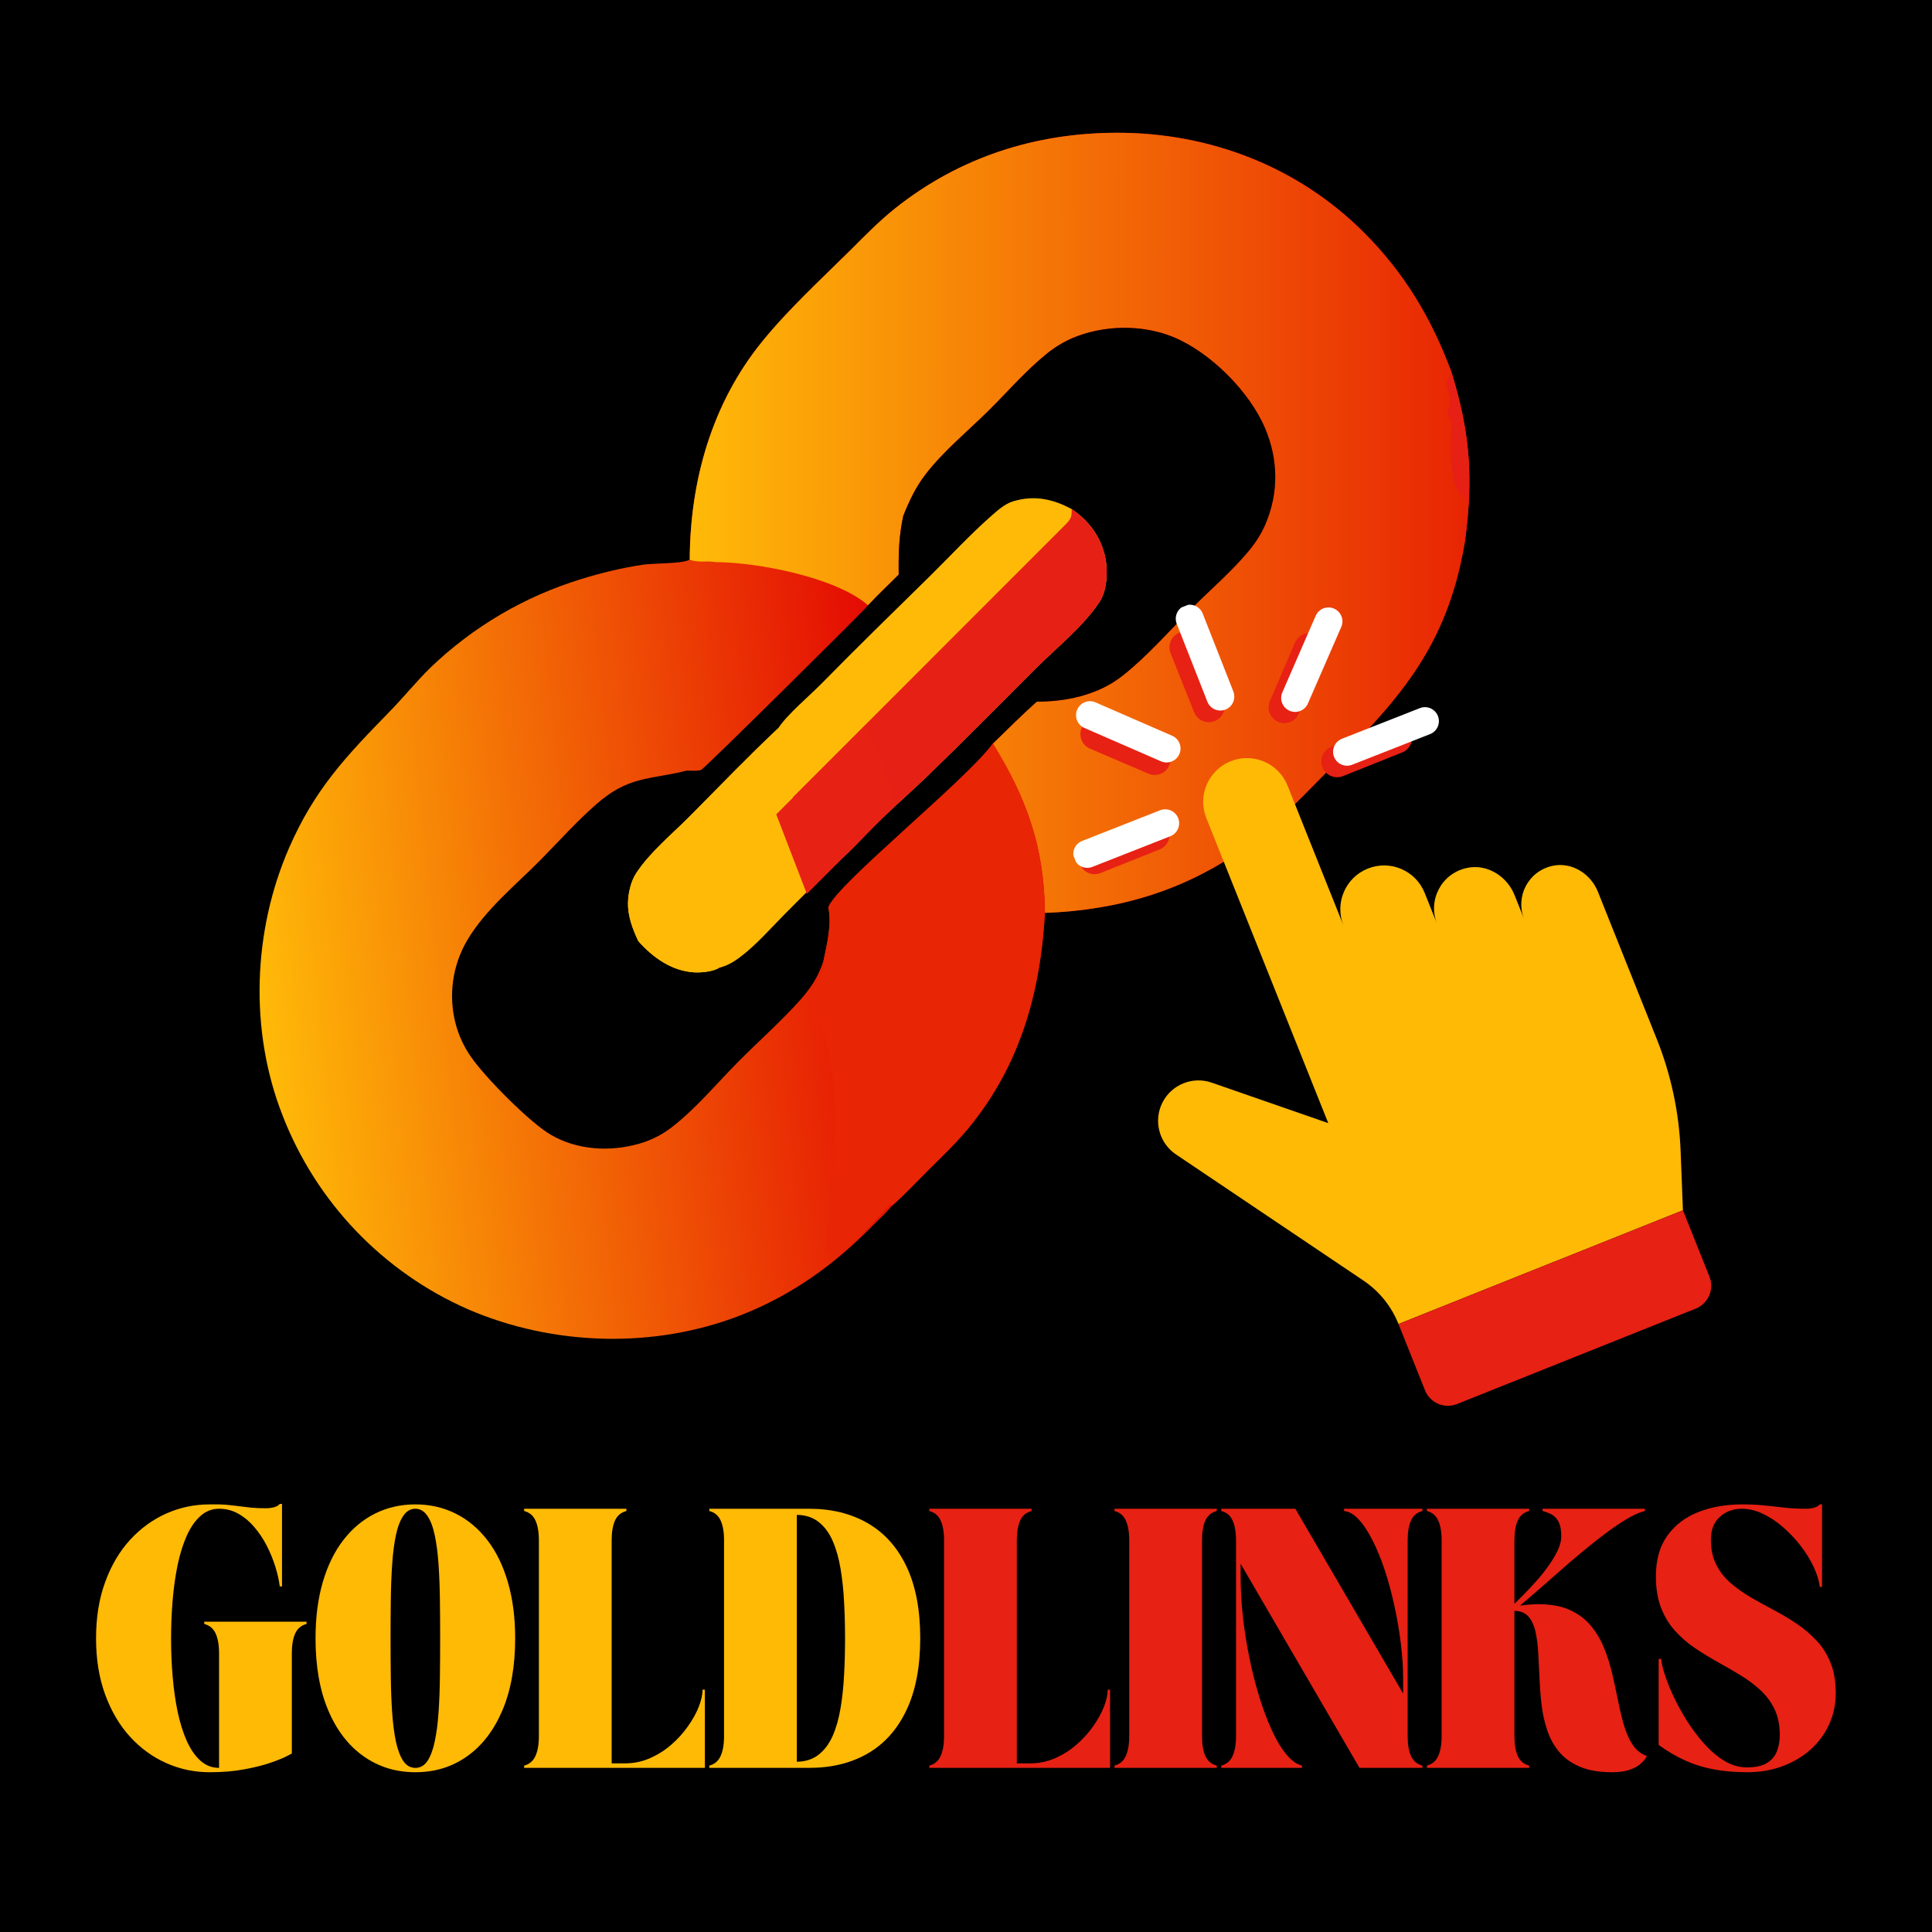 <svg xmlns="http://www.w3.org/2000/svg" xmlns:xlink="http://www.w3.org/1999/xlink" width="500" zoomAndPan="magnify" viewBox="0 0 375 375" height="500" preserveAspectRatio="xMidYMid meet" version="1.0"><defs><g/><clipPath id="2e177bf602"><path d="M 40.801 20.199 L 345.934 20.199 L 345.934 290.949 L 40.801 290.949 Z M 40.801 20.199 " clip-rule="nonzero"/></clipPath><clipPath id="f14e3dcf91"><path d="M 50 25 L 286 25 L 286 260 L 50 260 Z M 50 25 " clip-rule="nonzero"/></clipPath><clipPath id="7793f80dc6"><path d="M 165.234 48.395 C 167.98 45.645 170.691 42.879 173.734 40.453 C 186.227 30.496 201 25.777 216.844 25.77 C 234.82 25.762 251.992 32.355 264.789 45.188 C 272.605 53.023 277.836 61.781 281.684 72.117 C 285.375 84.066 285.992 92.789 284.328 105.137 C 280.852 126.066 271.129 136.184 256.887 150.484 C 251.992 155.398 247.242 160.531 241.574 164.574 C 229.887 172.914 217.047 176.652 202.82 177.195 C 201.941 192.711 197.949 206.941 187.863 219.098 C 185.5 221.949 182.746 224.566 180.121 227.18 C 177.941 229.352 175.793 231.648 173.508 233.711 C 173.371 233.836 173.227 233.957 173.082 234.078 C 171.953 235.48 170.469 236.777 169.203 238.07 C 161.922 245.492 153.812 251.301 144.098 255.16 C 127.219 261.859 107.422 261.301 90.824 254.125 C 89.805 253.676 88.801 253.203 87.805 252.707 C 86.809 252.211 85.828 251.688 84.859 251.145 C 83.891 250.598 82.934 250.031 81.992 249.438 C 81.051 248.844 80.125 248.23 79.215 247.594 C 78.305 246.953 77.41 246.297 76.531 245.613 C 75.652 244.934 74.793 244.23 73.949 243.504 C 73.102 242.781 72.277 242.035 71.469 241.273 C 70.664 240.508 69.875 239.723 69.105 238.922 C 68.336 238.117 67.59 237.297 66.859 236.457 C 66.133 235.617 65.422 234.758 64.738 233.883 C 64.051 233.008 63.387 232.117 62.742 231.211 C 62.102 230.301 61.48 229.379 60.883 228.441 C 60.285 227.504 59.715 226.551 59.164 225.586 C 58.613 224.617 58.086 223.641 57.582 222.648 C 57.082 221.656 56.602 220.652 56.148 219.637 C 55.695 218.621 55.27 217.594 54.867 216.559 C 48.363 200.047 49.062 180.711 56.133 164.523 C 61.09 153.172 67.176 146.777 75.652 138.094 C 78.367 135.312 80.805 132.27 83.582 129.559 C 84.609 128.57 85.668 127.613 86.75 126.688 C 87.836 125.766 88.945 124.871 90.082 124.012 C 91.215 123.152 92.375 122.324 93.562 121.535 C 94.746 120.742 95.953 119.984 97.18 119.262 C 98.41 118.543 99.66 117.855 100.926 117.207 C 102.195 116.559 103.484 115.949 104.789 115.375 C 106.094 114.805 107.414 114.27 108.75 113.773 C 110.086 113.277 111.434 112.82 112.797 112.402 C 116.676 111.195 120.719 110.223 124.738 109.617 C 126.84 109.305 132.02 109.434 133.602 108.746 C 133.695 108.703 133.785 108.656 133.879 108.617 C 133.938 93.395 138.141 78.422 147.82 66.441 C 153.016 60.012 159.359 54.223 165.234 48.395 Z M 165.234 48.395 " clip-rule="nonzero"/></clipPath><linearGradient x1="47.061" gradientTransform="matrix(1.093, 0, 0, 1.093, -10.311, -35.378)" y1="209.153" x2="284.675" gradientUnits="userSpaceOnUse" y2="184.077" id="985daff300"><stop stop-opacity="1" stop-color="rgb(100%, 72.899%, 3.099%)" offset="0"/><stop stop-opacity="1" stop-color="rgb(100%, 72.899%, 3.099%)" offset="0.031"/><stop stop-opacity="1" stop-color="rgb(99.944%, 72.536%, 3.088%)" offset="0.035"/><stop stop-opacity="1" stop-color="rgb(99.887%, 72.174%, 3.079%)" offset="0.039"/><stop stop-opacity="1" stop-color="rgb(99.8%, 71.617%, 3.064%)" offset="0.043"/><stop stop-opacity="1" stop-color="rgb(99.715%, 71.06%, 3.049%)" offset="0.047"/><stop stop-opacity="1" stop-color="rgb(99.628%, 70.503%, 3.033%)" offset="0.051"/><stop stop-opacity="1" stop-color="rgb(99.542%, 69.946%, 3.018%)" offset="0.055"/><stop stop-opacity="1" stop-color="rgb(99.457%, 69.389%, 3.001%)" offset="0.059"/><stop stop-opacity="1" stop-color="rgb(99.371%, 68.832%, 2.986%)" offset="0.062"/><stop stop-opacity="1" stop-color="rgb(99.284%, 68.275%, 2.971%)" offset="0.066"/><stop stop-opacity="1" stop-color="rgb(99.199%, 67.719%, 2.956%)" offset="0.07"/><stop stop-opacity="1" stop-color="rgb(99.112%, 67.162%, 2.94%)" offset="0.074"/><stop stop-opacity="1" stop-color="rgb(99.026%, 66.605%, 2.925%)" offset="0.078"/><stop stop-opacity="1" stop-color="rgb(98.94%, 66.048%, 2.91%)" offset="0.082"/><stop stop-opacity="1" stop-color="rgb(98.854%, 65.491%, 2.895%)" offset="0.086"/><stop stop-opacity="1" stop-color="rgb(98.767%, 64.934%, 2.878%)" offset="0.09"/><stop stop-opacity="1" stop-color="rgb(98.682%, 64.377%, 2.863%)" offset="0.094"/><stop stop-opacity="1" stop-color="rgb(98.596%, 63.82%, 2.847%)" offset="0.098"/><stop stop-opacity="1" stop-color="rgb(98.511%, 63.263%, 2.832%)" offset="0.102"/><stop stop-opacity="1" stop-color="rgb(98.424%, 62.706%, 2.817%)" offset="0.105"/><stop stop-opacity="1" stop-color="rgb(98.338%, 62.149%, 2.802%)" offset="0.109"/><stop stop-opacity="1" stop-color="rgb(98.251%, 61.592%, 2.786%)" offset="0.113"/><stop stop-opacity="1" stop-color="rgb(98.166%, 61.035%, 2.771%)" offset="0.117"/><stop stop-opacity="1" stop-color="rgb(98.079%, 60.478%, 2.756%)" offset="0.121"/><stop stop-opacity="1" stop-color="rgb(97.993%, 59.921%, 2.74%)" offset="0.125"/><stop stop-opacity="1" stop-color="rgb(97.908%, 59.364%, 2.724%)" offset="0.129"/><stop stop-opacity="1" stop-color="rgb(97.823%, 58.807%, 2.708%)" offset="0.133"/><stop stop-opacity="1" stop-color="rgb(97.736%, 58.25%, 2.693%)" offset="0.137"/><stop stop-opacity="1" stop-color="rgb(97.65%, 57.693%, 2.678%)" offset="0.141"/><stop stop-opacity="1" stop-color="rgb(97.563%, 57.137%, 2.663%)" offset="0.145"/><stop stop-opacity="1" stop-color="rgb(97.478%, 56.58%, 2.647%)" offset="0.148"/><stop stop-opacity="1" stop-color="rgb(97.391%, 56.023%, 2.632%)" offset="0.152"/><stop stop-opacity="1" stop-color="rgb(97.305%, 55.466%, 2.617%)" offset="0.156"/><stop stop-opacity="1" stop-color="rgb(97.218%, 54.909%, 2.6%)" offset="0.16"/><stop stop-opacity="1" stop-color="rgb(97.133%, 54.352%, 2.585%)" offset="0.164"/><stop stop-opacity="1" stop-color="rgb(97.047%, 53.795%, 2.57%)" offset="0.168"/><stop stop-opacity="1" stop-color="rgb(96.962%, 53.238%, 2.554%)" offset="0.172"/><stop stop-opacity="1" stop-color="rgb(96.875%, 52.681%, 2.539%)" offset="0.176"/><stop stop-opacity="1" stop-color="rgb(96.79%, 52.124%, 2.524%)" offset="0.18"/><stop stop-opacity="1" stop-color="rgb(96.703%, 51.567%, 2.509%)" offset="0.184"/><stop stop-opacity="1" stop-color="rgb(96.617%, 51.01%, 2.493%)" offset="0.188"/><stop stop-opacity="1" stop-color="rgb(96.53%, 50.453%, 2.478%)" offset="0.191"/><stop stop-opacity="1" stop-color="rgb(96.445%, 49.896%, 2.463%)" offset="0.195"/><stop stop-opacity="1" stop-color="rgb(96.358%, 49.339%, 2.446%)" offset="0.199"/><stop stop-opacity="1" stop-color="rgb(96.272%, 48.782%, 2.431%)" offset="0.203"/><stop stop-opacity="1" stop-color="rgb(96.187%, 48.225%, 2.415%)" offset="0.207"/><stop stop-opacity="1" stop-color="rgb(96.101%, 47.668%, 2.4%)" offset="0.211"/><stop stop-opacity="1" stop-color="rgb(96.014%, 47.112%, 2.385%)" offset="0.215"/><stop stop-opacity="1" stop-color="rgb(95.929%, 46.555%, 2.37%)" offset="0.219"/><stop stop-opacity="1" stop-color="rgb(95.842%, 45.998%, 2.354%)" offset="0.223"/><stop stop-opacity="1" stop-color="rgb(95.757%, 45.441%, 2.339%)" offset="0.227"/><stop stop-opacity="1" stop-color="rgb(95.67%, 44.884%, 2.322%)" offset="0.23"/><stop stop-opacity="1" stop-color="rgb(95.584%, 44.327%, 2.307%)" offset="0.234"/><stop stop-opacity="1" stop-color="rgb(95.497%, 43.77%, 2.292%)" offset="0.238"/><stop stop-opacity="1" stop-color="rgb(95.412%, 43.213%, 2.277%)" offset="0.242"/><stop stop-opacity="1" stop-color="rgb(95.326%, 42.656%, 2.261%)" offset="0.246"/><stop stop-opacity="1" stop-color="rgb(95.241%, 42.099%, 2.246%)" offset="0.25"/><stop stop-opacity="1" stop-color="rgb(95.154%, 41.542%, 2.231%)" offset="0.254"/><stop stop-opacity="1" stop-color="rgb(95.068%, 40.985%, 2.216%)" offset="0.258"/><stop stop-opacity="1" stop-color="rgb(94.981%, 40.428%, 2.2%)" offset="0.262"/><stop stop-opacity="1" stop-color="rgb(94.896%, 39.871%, 2.185%)" offset="0.266"/><stop stop-opacity="1" stop-color="rgb(94.809%, 39.314%, 2.168%)" offset="0.27"/><stop stop-opacity="1" stop-color="rgb(94.724%, 38.757%, 2.153%)" offset="0.273"/><stop stop-opacity="1" stop-color="rgb(94.637%, 38.2%, 2.138%)" offset="0.277"/><stop stop-opacity="1" stop-color="rgb(94.551%, 37.643%, 2.122%)" offset="0.281"/><stop stop-opacity="1" stop-color="rgb(94.466%, 37.086%, 2.107%)" offset="0.285"/><stop stop-opacity="1" stop-color="rgb(94.38%, 36.53%, 2.092%)" offset="0.289"/><stop stop-opacity="1" stop-color="rgb(94.293%, 35.973%, 2.077%)" offset="0.293"/><stop stop-opacity="1" stop-color="rgb(94.208%, 35.416%, 2.061%)" offset="0.297"/><stop stop-opacity="1" stop-color="rgb(94.121%, 34.859%, 2.046%)" offset="0.301"/><stop stop-opacity="1" stop-color="rgb(94.035%, 34.302%, 2.031%)" offset="0.305"/><stop stop-opacity="1" stop-color="rgb(93.948%, 33.745%, 2.014%)" offset="0.309"/><stop stop-opacity="1" stop-color="rgb(93.863%, 33.188%, 1.999%)" offset="0.312"/><stop stop-opacity="1" stop-color="rgb(93.776%, 32.631%, 1.984%)" offset="0.316"/><stop stop-opacity="1" stop-color="rgb(93.69%, 32.074%, 1.968%)" offset="0.32"/><stop stop-opacity="1" stop-color="rgb(93.605%, 31.517%, 1.953%)" offset="0.324"/><stop stop-opacity="1" stop-color="rgb(93.52%, 30.96%, 1.938%)" offset="0.328"/><stop stop-opacity="1" stop-color="rgb(93.433%, 30.403%, 1.923%)" offset="0.332"/><stop stop-opacity="1" stop-color="rgb(93.347%, 29.846%, 1.907%)" offset="0.336"/><stop stop-opacity="1" stop-color="rgb(93.26%, 29.289%, 1.891%)" offset="0.34"/><stop stop-opacity="1" stop-color="rgb(93.175%, 28.732%, 1.875%)" offset="0.344"/><stop stop-opacity="1" stop-color="rgb(93.088%, 28.175%, 1.86%)" offset="0.348"/><stop stop-opacity="1" stop-color="rgb(93.002%, 27.618%, 1.845%)" offset="0.352"/><stop stop-opacity="1" stop-color="rgb(92.915%, 27.061%, 1.83%)" offset="0.355"/><stop stop-opacity="1" stop-color="rgb(92.83%, 26.505%, 1.814%)" offset="0.359"/><stop stop-opacity="1" stop-color="rgb(92.744%, 25.948%, 1.799%)" offset="0.363"/><stop stop-opacity="1" stop-color="rgb(92.659%, 25.391%, 1.784%)" offset="0.367"/><stop stop-opacity="1" stop-color="rgb(92.572%, 24.834%, 1.768%)" offset="0.371"/><stop stop-opacity="1" stop-color="rgb(92.487%, 24.277%, 1.753%)" offset="0.375"/><stop stop-opacity="1" stop-color="rgb(92.4%, 23.72%, 1.736%)" offset="0.379"/><stop stop-opacity="1" stop-color="rgb(92.314%, 23.163%, 1.721%)" offset="0.383"/><stop stop-opacity="1" stop-color="rgb(92.227%, 22.606%, 1.706%)" offset="0.387"/><stop stop-opacity="1" stop-color="rgb(92.142%, 22.049%, 1.691%)" offset="0.391"/><stop stop-opacity="1" stop-color="rgb(92.055%, 21.492%, 1.675%)" offset="0.395"/><stop stop-opacity="1" stop-color="rgb(91.969%, 20.935%, 1.66%)" offset="0.398"/><stop stop-opacity="1" stop-color="rgb(91.884%, 20.378%, 1.645%)" offset="0.402"/><stop stop-opacity="1" stop-color="rgb(91.798%, 19.821%, 1.63%)" offset="0.406"/><stop stop-opacity="1" stop-color="rgb(91.711%, 19.264%, 1.613%)" offset="0.41"/><stop stop-opacity="1" stop-color="rgb(91.626%, 18.707%, 1.598%)" offset="0.414"/><stop stop-opacity="1" stop-color="rgb(91.539%, 18.15%, 1.582%)" offset="0.418"/><stop stop-opacity="1" stop-color="rgb(91.454%, 17.593%, 1.567%)" offset="0.422"/><stop stop-opacity="1" stop-color="rgb(91.367%, 17.036%, 1.552%)" offset="0.426"/><stop stop-opacity="1" stop-color="rgb(91.281%, 16.479%, 1.537%)" offset="0.43"/><stop stop-opacity="1" stop-color="rgb(91.194%, 15.923%, 1.521%)" offset="0.434"/><stop stop-opacity="1" stop-color="rgb(91.109%, 15.366%, 1.506%)" offset="0.438"/><stop stop-opacity="1" stop-color="rgb(91.023%, 14.809%, 1.491%)" offset="0.441"/><stop stop-opacity="1" stop-color="rgb(90.938%, 14.252%, 1.476%)" offset="0.445"/><stop stop-opacity="1" stop-color="rgb(90.851%, 13.695%, 1.459%)" offset="0.449"/><stop stop-opacity="1" stop-color="rgb(90.765%, 13.138%, 1.443%)" offset="0.453"/><stop stop-opacity="1" stop-color="rgb(90.678%, 12.581%, 1.428%)" offset="0.457"/><stop stop-opacity="1" stop-color="rgb(90.593%, 12.024%, 1.413%)" offset="0.461"/><stop stop-opacity="1" stop-color="rgb(90.506%, 11.467%, 1.398%)" offset="0.465"/><stop stop-opacity="1" stop-color="rgb(90.421%, 10.91%, 1.382%)" offset="0.469"/><stop stop-opacity="1" stop-color="rgb(90.334%, 10.353%, 1.367%)" offset="0.473"/><stop stop-opacity="1" stop-color="rgb(90.248%, 9.796%, 1.352%)" offset="0.477"/><stop stop-opacity="1" stop-color="rgb(90.163%, 9.239%, 1.337%)" offset="0.48"/><stop stop-opacity="1" stop-color="rgb(90.077%, 8.682%, 1.321%)" offset="0.484"/><stop stop-opacity="1" stop-color="rgb(89.99%, 8.125%, 1.305%)" offset="0.488"/><stop stop-opacity="1" stop-color="rgb(89.905%, 7.568%, 1.289%)" offset="0.492"/><stop stop-opacity="1" stop-color="rgb(89.818%, 7.011%, 1.274%)" offset="0.496"/><stop stop-opacity="1" stop-color="rgb(89.732%, 6.454%, 1.259%)" offset="0.5"/><stop stop-opacity="1" stop-color="rgb(89.645%, 5.898%, 1.244%)" offset="0.504"/><stop stop-opacity="1" stop-color="rgb(89.56%, 5.341%, 1.228%)" offset="0.508"/><stop stop-opacity="1" stop-color="rgb(89.479%, 4.82%, 1.213%)" offset="0.512"/><stop stop-opacity="1" stop-color="rgb(89.4%, 4.3%, 1.199%)" offset="0.516"/><stop stop-opacity="1" stop-color="rgb(89.4%, 4.3%, 1.199%)" offset="0.531"/><stop stop-opacity="1" stop-color="rgb(89.4%, 4.3%, 1.199%)" offset="0.562"/><stop stop-opacity="1" stop-color="rgb(89.4%, 4.3%, 1.199%)" offset="0.625"/><stop stop-opacity="1" stop-color="rgb(89.4%, 4.3%, 1.199%)" offset="0.75"/><stop stop-opacity="1" stop-color="rgb(89.4%, 4.3%, 1.199%)" offset="0.905"/><stop stop-opacity="1" stop-color="rgb(89.4%, 4.3%, 1.199%)" offset="1"/></linearGradient><clipPath id="1a18150438"><path d="M 133 25 L 286 25 L 286 178 L 133 178 Z M 133 25 " clip-rule="nonzero"/></clipPath><clipPath id="492578991d"><path d="M 165.234 48.395 C 167.98 45.645 170.691 42.879 173.734 40.453 C 186.227 30.496 201 25.777 216.844 25.77 C 234.82 25.762 251.992 32.355 264.789 45.188 C 272.605 53.023 277.836 61.781 281.684 72.117 C 285.375 84.066 285.992 92.789 284.328 105.137 C 280.852 126.066 271.129 136.184 256.887 150.484 C 251.992 155.398 247.242 160.531 241.574 164.574 C 229.887 172.914 217.047 176.652 202.82 177.195 C 202.715 164.527 199.309 154.961 192.711 144.32 C 195.52 141.582 198.305 138.816 201.223 136.199 C 205.188 136.172 209.012 135.641 212.703 134.141 C 213.66 133.758 214.586 133.309 215.477 132.789 C 216.367 132.27 217.219 131.688 218.023 131.043 C 222.793 127.27 227.102 122.293 231.418 117.977 C 235.008 114.395 239.121 110.871 242.352 106.973 C 243.707 105.332 244.859 103.578 245.68 101.617 C 248.215 95.562 248.105 89.172 245.566 83.156 C 242.527 75.969 234.844 68.281 227.57 65.355 C 221.535 62.93 214.102 63.09 208.113 65.645 C 207.184 66.051 206.293 66.52 205.434 67.051 C 204.57 67.582 203.754 68.172 202.977 68.82 C 198.973 72.094 195.512 76.117 191.836 79.75 C 187.766 83.77 183.082 87.594 179.602 92.133 C 177.723 94.582 176.457 97.277 175.324 100.133 C 174.465 104.047 174.383 107.535 174.441 111.527 C 172.461 113.508 170.406 115.445 168.492 117.488 C 162.305 112.059 146.973 109.125 138.93 109.109 C 137.34 108.793 135.324 109.289 133.879 108.617 C 133.938 93.395 138.141 78.422 147.82 66.441 C 153.016 60.012 159.359 54.223 165.234 48.395 Z M 165.234 48.395 " clip-rule="nonzero"/></clipPath><linearGradient x1="271.281" gradientTransform="matrix(1.093, 0, 0, 1.093, -10.311, -35.378)" y1="125.248" x2="131.822" gradientUnits="userSpaceOnUse" y2="124.991" id="a9e6dfc450"><stop stop-opacity="1" stop-color="rgb(90.999%, 14.499%, 1.599%)" offset="0"/><stop stop-opacity="1" stop-color="rgb(91.02%, 14.635%, 1.602%)" offset="0.002"/><stop stop-opacity="1" stop-color="rgb(91.042%, 14.772%, 1.607%)" offset="0.016"/><stop stop-opacity="1" stop-color="rgb(91.077%, 15.002%, 1.611%)" offset="0.02"/><stop stop-opacity="1" stop-color="rgb(91.112%, 15.234%, 1.617%)" offset="0.023"/><stop stop-opacity="1" stop-color="rgb(91.147%, 15.465%, 1.624%)" offset="0.027"/><stop stop-opacity="1" stop-color="rgb(91.183%, 15.695%, 1.63%)" offset="0.031"/><stop stop-opacity="1" stop-color="rgb(91.219%, 15.926%, 1.636%)" offset="0.035"/><stop stop-opacity="1" stop-color="rgb(91.255%, 16.158%, 1.642%)" offset="0.039"/><stop stop-opacity="1" stop-color="rgb(91.29%, 16.388%, 1.648%)" offset="0.043"/><stop stop-opacity="1" stop-color="rgb(91.325%, 16.62%, 1.654%)" offset="0.047"/><stop stop-opacity="1" stop-color="rgb(91.36%, 16.85%, 1.66%)" offset="0.051"/><stop stop-opacity="1" stop-color="rgb(91.397%, 17.082%, 1.666%)" offset="0.055"/><stop stop-opacity="1" stop-color="rgb(91.432%, 17.313%, 1.671%)" offset="0.059"/><stop stop-opacity="1" stop-color="rgb(91.469%, 17.543%, 1.677%)" offset="0.062"/><stop stop-opacity="1" stop-color="rgb(91.504%, 17.773%, 1.683%)" offset="0.066"/><stop stop-opacity="1" stop-color="rgb(91.539%, 18.005%, 1.689%)" offset="0.07"/><stop stop-opacity="1" stop-color="rgb(91.574%, 18.236%, 1.695%)" offset="0.074"/><stop stop-opacity="1" stop-color="rgb(91.611%, 18.468%, 1.701%)" offset="0.078"/><stop stop-opacity="1" stop-color="rgb(91.646%, 18.698%, 1.707%)" offset="0.082"/><stop stop-opacity="1" stop-color="rgb(91.682%, 18.93%, 1.714%)" offset="0.086"/><stop stop-opacity="1" stop-color="rgb(91.718%, 19.16%, 1.718%)" offset="0.09"/><stop stop-opacity="1" stop-color="rgb(91.753%, 19.391%, 1.724%)" offset="0.094"/><stop stop-opacity="1" stop-color="rgb(91.788%, 19.621%, 1.73%)" offset="0.098"/><stop stop-opacity="1" stop-color="rgb(91.824%, 19.853%, 1.736%)" offset="0.102"/><stop stop-opacity="1" stop-color="rgb(91.859%, 20.084%, 1.743%)" offset="0.105"/><stop stop-opacity="1" stop-color="rgb(91.896%, 20.316%, 1.749%)" offset="0.109"/><stop stop-opacity="1" stop-color="rgb(91.931%, 20.546%, 1.755%)" offset="0.113"/><stop stop-opacity="1" stop-color="rgb(91.966%, 20.778%, 1.761%)" offset="0.117"/><stop stop-opacity="1" stop-color="rgb(92.001%, 21.008%, 1.767%)" offset="0.121"/><stop stop-opacity="1" stop-color="rgb(92.038%, 21.239%, 1.773%)" offset="0.125"/><stop stop-opacity="1" stop-color="rgb(92.073%, 21.469%, 1.778%)" offset="0.129"/><stop stop-opacity="1" stop-color="rgb(92.11%, 21.701%, 1.784%)" offset="0.133"/><stop stop-opacity="1" stop-color="rgb(92.145%, 21.931%, 1.79%)" offset="0.137"/><stop stop-opacity="1" stop-color="rgb(92.18%, 22.163%, 1.796%)" offset="0.141"/><stop stop-opacity="1" stop-color="rgb(92.215%, 22.394%, 1.802%)" offset="0.145"/><stop stop-opacity="1" stop-color="rgb(92.252%, 22.624%, 1.808%)" offset="0.148"/><stop stop-opacity="1" stop-color="rgb(92.287%, 22.855%, 1.814%)" offset="0.152"/><stop stop-opacity="1" stop-color="rgb(92.323%, 23.087%, 1.82%)" offset="0.156"/><stop stop-opacity="1" stop-color="rgb(92.358%, 23.317%, 1.825%)" offset="0.16"/><stop stop-opacity="1" stop-color="rgb(92.393%, 23.549%, 1.831%)" offset="0.164"/><stop stop-opacity="1" stop-color="rgb(92.429%, 23.779%, 1.837%)" offset="0.168"/><stop stop-opacity="1" stop-color="rgb(92.465%, 24.011%, 1.843%)" offset="0.172"/><stop stop-opacity="1" stop-color="rgb(92.5%, 24.242%, 1.849%)" offset="0.176"/><stop stop-opacity="1" stop-color="rgb(92.537%, 24.472%, 1.855%)" offset="0.18"/><stop stop-opacity="1" stop-color="rgb(92.572%, 24.702%, 1.862%)" offset="0.184"/><stop stop-opacity="1" stop-color="rgb(92.607%, 24.934%, 1.868%)" offset="0.188"/><stop stop-opacity="1" stop-color="rgb(92.642%, 25.165%, 1.874%)" offset="0.191"/><stop stop-opacity="1" stop-color="rgb(92.679%, 25.397%, 1.88%)" offset="0.195"/><stop stop-opacity="1" stop-color="rgb(92.714%, 25.627%, 1.884%)" offset="0.199"/><stop stop-opacity="1" stop-color="rgb(92.751%, 25.859%, 1.891%)" offset="0.203"/><stop stop-opacity="1" stop-color="rgb(92.786%, 26.089%, 1.897%)" offset="0.207"/><stop stop-opacity="1" stop-color="rgb(92.821%, 26.32%, 1.903%)" offset="0.211"/><stop stop-opacity="1" stop-color="rgb(92.856%, 26.55%, 1.909%)" offset="0.215"/><stop stop-opacity="1" stop-color="rgb(92.892%, 26.782%, 1.915%)" offset="0.219"/><stop stop-opacity="1" stop-color="rgb(92.928%, 27.013%, 1.921%)" offset="0.223"/><stop stop-opacity="1" stop-color="rgb(92.963%, 27.245%, 1.927%)" offset="0.227"/><stop stop-opacity="1" stop-color="rgb(92.998%, 27.475%, 1.932%)" offset="0.23"/><stop stop-opacity="1" stop-color="rgb(93.034%, 27.707%, 1.938%)" offset="0.234"/><stop stop-opacity="1" stop-color="rgb(93.069%, 27.937%, 1.944%)" offset="0.238"/><stop stop-opacity="1" stop-color="rgb(93.106%, 28.168%, 1.95%)" offset="0.242"/><stop stop-opacity="1" stop-color="rgb(93.141%, 28.398%, 1.956%)" offset="0.246"/><stop stop-opacity="1" stop-color="rgb(93.176%, 28.63%, 1.962%)" offset="0.25"/><stop stop-opacity="1" stop-color="rgb(93.211%, 28.86%, 1.968%)" offset="0.254"/><stop stop-opacity="1" stop-color="rgb(93.248%, 29.092%, 1.974%)" offset="0.258"/><stop stop-opacity="1" stop-color="rgb(93.283%, 29.323%, 1.979%)" offset="0.262"/><stop stop-opacity="1" stop-color="rgb(93.32%, 29.553%, 1.985%)" offset="0.266"/><stop stop-opacity="1" stop-color="rgb(93.355%, 29.784%, 1.991%)" offset="0.27"/><stop stop-opacity="1" stop-color="rgb(93.39%, 30.016%, 1.997%)" offset="0.273"/><stop stop-opacity="1" stop-color="rgb(93.425%, 30.246%, 2.003%)" offset="0.277"/><stop stop-opacity="1" stop-color="rgb(93.462%, 30.478%, 2.01%)" offset="0.281"/><stop stop-opacity="1" stop-color="rgb(93.497%, 30.708%, 2.016%)" offset="0.285"/><stop stop-opacity="1" stop-color="rgb(93.533%, 30.94%, 2.022%)" offset="0.289"/><stop stop-opacity="1" stop-color="rgb(93.568%, 31.171%, 2.028%)" offset="0.293"/><stop stop-opacity="1" stop-color="rgb(93.604%, 31.401%, 2.034%)" offset="0.297"/><stop stop-opacity="1" stop-color="rgb(93.639%, 31.631%, 2.039%)" offset="0.301"/><stop stop-opacity="1" stop-color="rgb(93.675%, 31.863%, 2.045%)" offset="0.305"/><stop stop-opacity="1" stop-color="rgb(93.71%, 32.094%, 2.051%)" offset="0.309"/><stop stop-opacity="1" stop-color="rgb(93.747%, 32.326%, 2.057%)" offset="0.312"/><stop stop-opacity="1" stop-color="rgb(93.782%, 32.556%, 2.063%)" offset="0.316"/><stop stop-opacity="1" stop-color="rgb(93.817%, 32.788%, 2.069%)" offset="0.32"/><stop stop-opacity="1" stop-color="rgb(93.852%, 33.018%, 2.075%)" offset="0.324"/><stop stop-opacity="1" stop-color="rgb(93.889%, 33.249%, 2.081%)" offset="0.328"/><stop stop-opacity="1" stop-color="rgb(93.924%, 33.479%, 2.086%)" offset="0.332"/><stop stop-opacity="1" stop-color="rgb(93.961%, 33.711%, 2.092%)" offset="0.336"/><stop stop-opacity="1" stop-color="rgb(93.996%, 33.942%, 2.098%)" offset="0.34"/><stop stop-opacity="1" stop-color="rgb(94.031%, 34.174%, 2.104%)" offset="0.344"/><stop stop-opacity="1" stop-color="rgb(94.066%, 34.404%, 2.11%)" offset="0.348"/><stop stop-opacity="1" stop-color="rgb(94.102%, 34.636%, 2.116%)" offset="0.352"/><stop stop-opacity="1" stop-color="rgb(94.138%, 34.866%, 2.122%)" offset="0.355"/><stop stop-opacity="1" stop-color="rgb(94.174%, 35.097%, 2.129%)" offset="0.359"/><stop stop-opacity="1" stop-color="rgb(94.209%, 35.327%, 2.135%)" offset="0.363"/><stop stop-opacity="1" stop-color="rgb(94.244%, 35.559%, 2.141%)" offset="0.367"/><stop stop-opacity="1" stop-color="rgb(94.279%, 35.789%, 2.145%)" offset="0.371"/><stop stop-opacity="1" stop-color="rgb(94.316%, 36.021%, 2.151%)" offset="0.375"/><stop stop-opacity="1" stop-color="rgb(94.351%, 36.252%, 2.158%)" offset="0.379"/><stop stop-opacity="1" stop-color="rgb(94.388%, 36.484%, 2.164%)" offset="0.383"/><stop stop-opacity="1" stop-color="rgb(94.423%, 36.714%, 2.17%)" offset="0.387"/><stop stop-opacity="1" stop-color="rgb(94.458%, 36.945%, 2.176%)" offset="0.391"/><stop stop-opacity="1" stop-color="rgb(94.493%, 37.175%, 2.182%)" offset="0.395"/><stop stop-opacity="1" stop-color="rgb(94.53%, 37.407%, 2.188%)" offset="0.398"/><stop stop-opacity="1" stop-color="rgb(94.565%, 37.637%, 2.193%)" offset="0.402"/><stop stop-opacity="1" stop-color="rgb(94.601%, 37.869%, 2.199%)" offset="0.406"/><stop stop-opacity="1" stop-color="rgb(94.637%, 38.1%, 2.205%)" offset="0.41"/><stop stop-opacity="1" stop-color="rgb(94.672%, 38.33%, 2.211%)" offset="0.414"/><stop stop-opacity="1" stop-color="rgb(94.707%, 38.56%, 2.217%)" offset="0.418"/><stop stop-opacity="1" stop-color="rgb(94.743%, 38.792%, 2.223%)" offset="0.422"/><stop stop-opacity="1" stop-color="rgb(94.778%, 39.023%, 2.229%)" offset="0.426"/><stop stop-opacity="1" stop-color="rgb(94.814%, 39.255%, 2.235%)" offset="0.43"/><stop stop-opacity="1" stop-color="rgb(94.849%, 39.485%, 2.242%)" offset="0.434"/><stop stop-opacity="1" stop-color="rgb(94.885%, 39.717%, 2.248%)" offset="0.438"/><stop stop-opacity="1" stop-color="rgb(94.92%, 39.948%, 2.252%)" offset="0.441"/><stop stop-opacity="1" stop-color="rgb(94.957%, 40.178%, 2.258%)" offset="0.445"/><stop stop-opacity="1" stop-color="rgb(94.992%, 40.408%, 2.264%)" offset="0.449"/><stop stop-opacity="1" stop-color="rgb(95.027%, 40.64%, 2.271%)" offset="0.453"/><stop stop-opacity="1" stop-color="rgb(95.062%, 40.871%, 2.277%)" offset="0.457"/><stop stop-opacity="1" stop-color="rgb(95.099%, 41.103%, 2.283%)" offset="0.461"/><stop stop-opacity="1" stop-color="rgb(95.134%, 41.333%, 2.289%)" offset="0.465"/><stop stop-opacity="1" stop-color="rgb(95.171%, 41.565%, 2.295%)" offset="0.469"/><stop stop-opacity="1" stop-color="rgb(95.206%, 41.795%, 2.3%)" offset="0.473"/><stop stop-opacity="1" stop-color="rgb(95.241%, 42.026%, 2.306%)" offset="0.477"/><stop stop-opacity="1" stop-color="rgb(95.276%, 42.256%, 2.312%)" offset="0.48"/><stop stop-opacity="1" stop-color="rgb(95.312%, 42.488%, 2.318%)" offset="0.484"/><stop stop-opacity="1" stop-color="rgb(95.348%, 42.719%, 2.324%)" offset="0.488"/><stop stop-opacity="1" stop-color="rgb(95.384%, 42.95%, 2.33%)" offset="0.492"/><stop stop-opacity="1" stop-color="rgb(95.419%, 43.181%, 2.336%)" offset="0.496"/><stop stop-opacity="1" stop-color="rgb(95.454%, 43.413%, 2.342%)" offset="0.5"/><stop stop-opacity="1" stop-color="rgb(95.49%, 43.643%, 2.348%)" offset="0.504"/><stop stop-opacity="1" stop-color="rgb(95.526%, 43.874%, 2.354%)" offset="0.508"/><stop stop-opacity="1" stop-color="rgb(95.561%, 44.104%, 2.359%)" offset="0.512"/><stop stop-opacity="1" stop-color="rgb(95.598%, 44.336%, 2.365%)" offset="0.516"/><stop stop-opacity="1" stop-color="rgb(95.633%, 44.566%, 2.371%)" offset="0.52"/><stop stop-opacity="1" stop-color="rgb(95.668%, 44.798%, 2.377%)" offset="0.523"/><stop stop-opacity="1" stop-color="rgb(95.703%, 45.029%, 2.383%)" offset="0.527"/><stop stop-opacity="1" stop-color="rgb(95.74%, 45.259%, 2.39%)" offset="0.531"/><stop stop-opacity="1" stop-color="rgb(95.775%, 45.49%, 2.396%)" offset="0.535"/><stop stop-opacity="1" stop-color="rgb(95.811%, 45.721%, 2.402%)" offset="0.539"/><stop stop-opacity="1" stop-color="rgb(95.847%, 45.952%, 2.406%)" offset="0.543"/><stop stop-opacity="1" stop-color="rgb(95.882%, 46.184%, 2.412%)" offset="0.547"/><stop stop-opacity="1" stop-color="rgb(95.917%, 46.414%, 2.419%)" offset="0.551"/><stop stop-opacity="1" stop-color="rgb(95.953%, 46.646%, 2.425%)" offset="0.555"/><stop stop-opacity="1" stop-color="rgb(95.988%, 46.877%, 2.431%)" offset="0.559"/><stop stop-opacity="1" stop-color="rgb(96.025%, 47.107%, 2.437%)" offset="0.562"/><stop stop-opacity="1" stop-color="rgb(96.06%, 47.337%, 2.443%)" offset="0.566"/><stop stop-opacity="1" stop-color="rgb(96.095%, 47.569%, 2.449%)" offset="0.57"/><stop stop-opacity="1" stop-color="rgb(96.13%, 47.8%, 2.455%)" offset="0.574"/><stop stop-opacity="1" stop-color="rgb(96.167%, 48.032%, 2.461%)" offset="0.578"/><stop stop-opacity="1" stop-color="rgb(96.202%, 48.262%, 2.466%)" offset="0.582"/><stop stop-opacity="1" stop-color="rgb(96.239%, 48.494%, 2.472%)" offset="0.586"/><stop stop-opacity="1" stop-color="rgb(96.274%, 48.724%, 2.478%)" offset="0.59"/><stop stop-opacity="1" stop-color="rgb(96.309%, 48.955%, 2.484%)" offset="0.594"/><stop stop-opacity="1" stop-color="rgb(96.344%, 49.185%, 2.49%)" offset="0.598"/><stop stop-opacity="1" stop-color="rgb(96.381%, 49.417%, 2.496%)" offset="0.602"/><stop stop-opacity="1" stop-color="rgb(96.416%, 49.648%, 2.502%)" offset="0.605"/><stop stop-opacity="1" stop-color="rgb(96.452%, 49.879%, 2.509%)" offset="0.609"/><stop stop-opacity="1" stop-color="rgb(96.487%, 50.11%, 2.513%)" offset="0.613"/><stop stop-opacity="1" stop-color="rgb(96.523%, 50.342%, 2.519%)" offset="0.617"/><stop stop-opacity="1" stop-color="rgb(96.558%, 50.572%, 2.525%)" offset="0.621"/><stop stop-opacity="1" stop-color="rgb(96.594%, 50.803%, 2.531%)" offset="0.625"/><stop stop-opacity="1" stop-color="rgb(96.629%, 51.033%, 2.538%)" offset="0.629"/><stop stop-opacity="1" stop-color="rgb(96.666%, 51.265%, 2.544%)" offset="0.633"/><stop stop-opacity="1" stop-color="rgb(96.701%, 51.495%, 2.55%)" offset="0.637"/><stop stop-opacity="1" stop-color="rgb(96.736%, 51.727%, 2.556%)" offset="0.641"/><stop stop-opacity="1" stop-color="rgb(96.771%, 51.958%, 2.562%)" offset="0.645"/><stop stop-opacity="1" stop-color="rgb(96.808%, 52.19%, 2.568%)" offset="0.648"/><stop stop-opacity="1" stop-color="rgb(96.843%, 52.42%, 2.573%)" offset="0.652"/><stop stop-opacity="1" stop-color="rgb(96.878%, 52.65%, 2.579%)" offset="0.656"/><stop stop-opacity="1" stop-color="rgb(96.913%, 52.881%, 2.585%)" offset="0.66"/><stop stop-opacity="1" stop-color="rgb(96.95%, 53.113%, 2.591%)" offset="0.664"/><stop stop-opacity="1" stop-color="rgb(96.985%, 53.343%, 2.597%)" offset="0.668"/><stop stop-opacity="1" stop-color="rgb(97.021%, 53.575%, 2.603%)" offset="0.672"/><stop stop-opacity="1" stop-color="rgb(97.057%, 53.806%, 2.609%)" offset="0.676"/><stop stop-opacity="1" stop-color="rgb(97.092%, 54.036%, 2.615%)" offset="0.68"/><stop stop-opacity="1" stop-color="rgb(97.127%, 54.266%, 2.62%)" offset="0.684"/><stop stop-opacity="1" stop-color="rgb(97.163%, 54.498%, 2.626%)" offset="0.688"/><stop stop-opacity="1" stop-color="rgb(97.198%, 54.729%, 2.632%)" offset="0.691"/><stop stop-opacity="1" stop-color="rgb(97.235%, 54.961%, 2.638%)" offset="0.695"/><stop stop-opacity="1" stop-color="rgb(97.27%, 55.191%, 2.644%)" offset="0.699"/><stop stop-opacity="1" stop-color="rgb(97.305%, 55.423%, 2.65%)" offset="0.703"/><stop stop-opacity="1" stop-color="rgb(97.34%, 55.653%, 2.657%)" offset="0.707"/><stop stop-opacity="1" stop-color="rgb(97.377%, 55.884%, 2.663%)" offset="0.711"/><stop stop-opacity="1" stop-color="rgb(97.412%, 56.114%, 2.667%)" offset="0.715"/><stop stop-opacity="1" stop-color="rgb(97.449%, 56.346%, 2.673%)" offset="0.719"/><stop stop-opacity="1" stop-color="rgb(97.484%, 56.577%, 2.679%)" offset="0.723"/><stop stop-opacity="1" stop-color="rgb(97.519%, 56.808%, 2.686%)" offset="0.727"/><stop stop-opacity="1" stop-color="rgb(97.554%, 57.039%, 2.692%)" offset="0.73"/><stop stop-opacity="1" stop-color="rgb(97.591%, 57.271%, 2.698%)" offset="0.734"/><stop stop-opacity="1" stop-color="rgb(97.626%, 57.501%, 2.704%)" offset="0.738"/><stop stop-opacity="1" stop-color="rgb(97.662%, 57.732%, 2.71%)" offset="0.742"/><stop stop-opacity="1" stop-color="rgb(97.697%, 57.962%, 2.716%)" offset="0.746"/><stop stop-opacity="1" stop-color="rgb(97.733%, 58.194%, 2.722%)" offset="0.75"/><stop stop-opacity="1" stop-color="rgb(97.768%, 58.424%, 2.727%)" offset="0.754"/><stop stop-opacity="1" stop-color="rgb(97.804%, 58.656%, 2.733%)" offset="0.758"/><stop stop-opacity="1" stop-color="rgb(97.839%, 58.887%, 2.739%)" offset="0.762"/><stop stop-opacity="1" stop-color="rgb(97.876%, 59.119%, 2.745%)" offset="0.766"/><stop stop-opacity="1" stop-color="rgb(97.911%, 59.349%, 2.751%)" offset="0.77"/><stop stop-opacity="1" stop-color="rgb(97.946%, 59.579%, 2.757%)" offset="0.773"/><stop stop-opacity="1" stop-color="rgb(97.981%, 59.81%, 2.763%)" offset="0.777"/><stop stop-opacity="1" stop-color="rgb(98.018%, 60.042%, 2.769%)" offset="0.781"/><stop stop-opacity="1" stop-color="rgb(98.053%, 60.272%, 2.774%)" offset="0.785"/><stop stop-opacity="1" stop-color="rgb(98.09%, 60.504%, 2.78%)" offset="0.789"/><stop stop-opacity="1" stop-color="rgb(98.125%, 60.735%, 2.786%)" offset="0.793"/><stop stop-opacity="1" stop-color="rgb(98.16%, 60.966%, 2.792%)" offset="0.797"/><stop stop-opacity="1" stop-color="rgb(98.195%, 61.197%, 2.798%)" offset="0.801"/><stop stop-opacity="1" stop-color="rgb(98.232%, 61.427%, 2.805%)" offset="0.805"/><stop stop-opacity="1" stop-color="rgb(98.267%, 61.658%, 2.811%)" offset="0.809"/><stop stop-opacity="1" stop-color="rgb(98.303%, 61.89%, 2.817%)" offset="0.812"/><stop stop-opacity="1" stop-color="rgb(98.338%, 62.12%, 2.823%)" offset="0.816"/><stop stop-opacity="1" stop-color="rgb(98.373%, 62.352%, 2.829%)" offset="0.82"/><stop stop-opacity="1" stop-color="rgb(98.409%, 62.582%, 2.834%)" offset="0.824"/><stop stop-opacity="1" stop-color="rgb(98.445%, 62.813%, 2.84%)" offset="0.828"/><stop stop-opacity="1" stop-color="rgb(98.48%, 63.043%, 2.846%)" offset="0.832"/><stop stop-opacity="1" stop-color="rgb(98.517%, 63.275%, 2.852%)" offset="0.836"/><stop stop-opacity="1" stop-color="rgb(98.552%, 63.506%, 2.858%)" offset="0.84"/><stop stop-opacity="1" stop-color="rgb(98.587%, 63.737%, 2.864%)" offset="0.844"/><stop stop-opacity="1" stop-color="rgb(98.622%, 63.968%, 2.87%)" offset="0.848"/><stop stop-opacity="1" stop-color="rgb(98.659%, 64.2%, 2.876%)" offset="0.852"/><stop stop-opacity="1" stop-color="rgb(98.694%, 64.43%, 2.881%)" offset="0.855"/><stop stop-opacity="1" stop-color="rgb(98.729%, 64.661%, 2.887%)" offset="0.859"/><stop stop-opacity="1" stop-color="rgb(98.764%, 64.891%, 2.893%)" offset="0.863"/><stop stop-opacity="1" stop-color="rgb(98.801%, 65.123%, 2.899%)" offset="0.867"/><stop stop-opacity="1" stop-color="rgb(98.836%, 65.353%, 2.905%)" offset="0.871"/><stop stop-opacity="1" stop-color="rgb(98.872%, 65.585%, 2.911%)" offset="0.875"/><stop stop-opacity="1" stop-color="rgb(98.907%, 65.816%, 2.917%)" offset="0.879"/><stop stop-opacity="1" stop-color="rgb(98.943%, 66.048%, 2.924%)" offset="0.883"/><stop stop-opacity="1" stop-color="rgb(98.978%, 66.278%, 2.93%)" offset="0.887"/><stop stop-opacity="1" stop-color="rgb(99.014%, 66.508%, 2.936%)" offset="0.891"/><stop stop-opacity="1" stop-color="rgb(99.049%, 66.739%, 2.94%)" offset="0.895"/><stop stop-opacity="1" stop-color="rgb(99.086%, 66.971%, 2.946%)" offset="0.898"/><stop stop-opacity="1" stop-color="rgb(99.121%, 67.201%, 2.953%)" offset="0.902"/><stop stop-opacity="1" stop-color="rgb(99.156%, 67.433%, 2.959%)" offset="0.906"/><stop stop-opacity="1" stop-color="rgb(99.191%, 67.664%, 2.965%)" offset="0.91"/><stop stop-opacity="1" stop-color="rgb(99.228%, 67.896%, 2.971%)" offset="0.914"/><stop stop-opacity="1" stop-color="rgb(99.263%, 68.126%, 2.977%)" offset="0.918"/><stop stop-opacity="1" stop-color="rgb(99.3%, 68.356%, 2.983%)" offset="0.922"/><stop stop-opacity="1" stop-color="rgb(99.335%, 68.587%, 2.988%)" offset="0.926"/><stop stop-opacity="1" stop-color="rgb(99.37%, 68.819%, 2.994%)" offset="0.93"/><stop stop-opacity="1" stop-color="rgb(99.405%, 69.049%, 3%)" offset="0.934"/><stop stop-opacity="1" stop-color="rgb(99.442%, 69.281%, 3.006%)" offset="0.938"/><stop stop-opacity="1" stop-color="rgb(99.477%, 69.511%, 3.012%)" offset="0.941"/><stop stop-opacity="1" stop-color="rgb(99.513%, 69.742%, 3.018%)" offset="0.945"/><stop stop-opacity="1" stop-color="rgb(99.548%, 69.972%, 3.024%)" offset="0.949"/><stop stop-opacity="1" stop-color="rgb(99.583%, 70.204%, 3.03%)" offset="0.953"/><stop stop-opacity="1" stop-color="rgb(99.619%, 70.435%, 3.036%)" offset="0.957"/><stop stop-opacity="1" stop-color="rgb(99.655%, 70.667%, 3.043%)" offset="0.961"/><stop stop-opacity="1" stop-color="rgb(99.69%, 70.897%, 3.047%)" offset="0.965"/><stop stop-opacity="1" stop-color="rgb(99.727%, 71.129%, 3.053%)" offset="0.969"/><stop stop-opacity="1" stop-color="rgb(99.762%, 71.359%, 3.059%)" offset="0.973"/><stop stop-opacity="1" stop-color="rgb(99.797%, 71.59%, 3.065%)" offset="0.977"/><stop stop-opacity="1" stop-color="rgb(99.832%, 71.82%, 3.072%)" offset="0.98"/><stop stop-opacity="1" stop-color="rgb(99.869%, 72.052%, 3.078%)" offset="0.984"/><stop stop-opacity="1" stop-color="rgb(99.904%, 72.282%, 3.084%)" offset="0.988"/><stop stop-opacity="1" stop-color="rgb(99.94%, 72.514%, 3.09%)" offset="0.992"/><stop stop-opacity="1" stop-color="rgb(99.969%, 72.707%, 3.094%)" offset="0.998"/><stop stop-opacity="1" stop-color="rgb(100%, 72.899%, 3.099%)" offset="1"/></linearGradient><clipPath id="569e3cc955"><path d="M 212 188 L 283 188 L 283 262 L 212 262 Z M 212 188 " clip-rule="nonzero"/></clipPath><clipPath id="99b534c3ad"><path d="M 212.145 188.367 C 218.82 190.812 225.598 192.977 232.312 195.32 C 243.438 198.648 254.168 203.297 265.32 206.504 C 260.684 209.27 256.203 212.293 251.594 215.105 L 270.789 234.289 C 274.82 238.355 278.734 242.598 282.988 246.434 C 278.312 251.617 272.957 256.164 268.176 261.254 C 260.699 253.625 253.035 246.168 245.504 238.594 C 241.93 235.004 238.117 231.496 234.84 227.637 C 233.414 232.73 230.684 238.461 228.484 243.305 L 228.188 243.469 C 227.816 243.059 227.582 242.715 227.328 242.223 C 226.551 238.18 224.941 234.141 223.832 230.16 C 221.684 222.258 219.465 214.379 217.184 206.516 C 215.449 200.492 213.566 194.473 212.145 188.367 Z M 212.145 188.367 " clip-rule="nonzero"/></clipPath><linearGradient x1="269.597" gradientTransform="matrix(1.093, 0, 0, 1.093, -10.311, -35.378)" y1="239.505" x2="202.367" gradientUnits="userSpaceOnUse" y2="236.989" id="7a53e3e6b4"><stop stop-opacity="1" stop-color="rgb(90.999%, 14.499%, 1.599%)" offset="0"/><stop stop-opacity="1" stop-color="rgb(91.008%, 14.56%, 1.601%)" offset="0.016"/><stop stop-opacity="1" stop-color="rgb(91.052%, 14.853%, 1.608%)" offset="0.02"/><stop stop-opacity="1" stop-color="rgb(91.089%, 15.085%, 1.614%)" offset="0.023"/><stop stop-opacity="1" stop-color="rgb(91.124%, 15.317%, 1.62%)" offset="0.027"/><stop stop-opacity="1" stop-color="rgb(91.161%, 15.549%, 1.627%)" offset="0.031"/><stop stop-opacity="1" stop-color="rgb(91.196%, 15.781%, 1.633%)" offset="0.035"/><stop stop-opacity="1" stop-color="rgb(91.232%, 16.013%, 1.639%)" offset="0.039"/><stop stop-opacity="1" stop-color="rgb(91.267%, 16.245%, 1.643%)" offset="0.043"/><stop stop-opacity="1" stop-color="rgb(91.304%, 16.476%, 1.649%)" offset="0.047"/><stop stop-opacity="1" stop-color="rgb(91.339%, 16.707%, 1.656%)" offset="0.051"/><stop stop-opacity="1" stop-color="rgb(91.376%, 16.939%, 1.662%)" offset="0.055"/><stop stop-opacity="1" stop-color="rgb(91.411%, 17.171%, 1.668%)" offset="0.059"/><stop stop-opacity="1" stop-color="rgb(91.447%, 17.403%, 1.674%)" offset="0.062"/><stop stop-opacity="1" stop-color="rgb(91.483%, 17.635%, 1.68%)" offset="0.066"/><stop stop-opacity="1" stop-color="rgb(91.518%, 17.867%, 1.686%)" offset="0.07"/><stop stop-opacity="1" stop-color="rgb(91.553%, 18.098%, 1.692%)" offset="0.074"/><stop stop-opacity="1" stop-color="rgb(91.589%, 18.33%, 1.698%)" offset="0.078"/><stop stop-opacity="1" stop-color="rgb(91.624%, 18.562%, 1.703%)" offset="0.082"/><stop stop-opacity="1" stop-color="rgb(91.661%, 18.794%, 1.709%)" offset="0.086"/><stop stop-opacity="1" stop-color="rgb(91.696%, 19.026%, 1.715%)" offset="0.09"/><stop stop-opacity="1" stop-color="rgb(91.733%, 19.258%, 1.721%)" offset="0.094"/><stop stop-opacity="1" stop-color="rgb(91.768%, 19.49%, 1.727%)" offset="0.098"/><stop stop-opacity="1" stop-color="rgb(91.805%, 19.722%, 1.733%)" offset="0.102"/><stop stop-opacity="1" stop-color="rgb(91.84%, 19.954%, 1.74%)" offset="0.105"/><stop stop-opacity="1" stop-color="rgb(91.876%, 20.186%, 1.746%)" offset="0.109"/><stop stop-opacity="1" stop-color="rgb(91.911%, 20.418%, 1.752%)" offset="0.113"/><stop stop-opacity="1" stop-color="rgb(91.946%, 20.65%, 1.758%)" offset="0.117"/><stop stop-opacity="1" stop-color="rgb(91.982%, 20.882%, 1.762%)" offset="0.121"/><stop stop-opacity="1" stop-color="rgb(92.018%, 21.114%, 1.768%)" offset="0.125"/><stop stop-opacity="1" stop-color="rgb(92.053%, 21.346%, 1.775%)" offset="0.129"/><stop stop-opacity="1" stop-color="rgb(92.09%, 21.577%, 1.781%)" offset="0.133"/><stop stop-opacity="1" stop-color="rgb(92.125%, 21.809%, 1.787%)" offset="0.137"/><stop stop-opacity="1" stop-color="rgb(92.162%, 22.041%, 1.793%)" offset="0.141"/><stop stop-opacity="1" stop-color="rgb(92.197%, 22.273%, 1.799%)" offset="0.145"/><stop stop-opacity="1" stop-color="rgb(92.233%, 22.505%, 1.805%)" offset="0.148"/><stop stop-opacity="1" stop-color="rgb(92.268%, 22.737%, 1.811%)" offset="0.152"/><stop stop-opacity="1" stop-color="rgb(92.305%, 22.969%, 1.817%)" offset="0.156"/><stop stop-opacity="1" stop-color="rgb(92.34%, 23.201%, 1.822%)" offset="0.16"/><stop stop-opacity="1" stop-color="rgb(92.377%, 23.433%, 1.828%)" offset="0.164"/><stop stop-opacity="1" stop-color="rgb(92.412%, 23.665%, 1.834%)" offset="0.168"/><stop stop-opacity="1" stop-color="rgb(92.447%, 23.897%, 1.84%)" offset="0.172"/><stop stop-opacity="1" stop-color="rgb(92.482%, 24.129%, 1.846%)" offset="0.176"/><stop stop-opacity="1" stop-color="rgb(92.519%, 24.361%, 1.852%)" offset="0.18"/><stop stop-opacity="1" stop-color="rgb(92.554%, 24.593%, 1.859%)" offset="0.184"/><stop stop-opacity="1" stop-color="rgb(92.59%, 24.825%, 1.865%)" offset="0.188"/><stop stop-opacity="1" stop-color="rgb(92.625%, 25.056%, 1.871%)" offset="0.191"/><stop stop-opacity="1" stop-color="rgb(92.662%, 25.288%, 1.877%)" offset="0.195"/><stop stop-opacity="1" stop-color="rgb(92.697%, 25.52%, 1.881%)" offset="0.199"/><stop stop-opacity="1" stop-color="rgb(92.734%, 25.752%, 1.888%)" offset="0.203"/><stop stop-opacity="1" stop-color="rgb(92.769%, 25.984%, 1.894%)" offset="0.207"/><stop stop-opacity="1" stop-color="rgb(92.805%, 26.216%, 1.9%)" offset="0.211"/><stop stop-opacity="1" stop-color="rgb(92.841%, 26.448%, 1.906%)" offset="0.215"/><stop stop-opacity="1" stop-color="rgb(92.876%, 26.68%, 1.912%)" offset="0.219"/><stop stop-opacity="1" stop-color="rgb(92.911%, 26.912%, 1.918%)" offset="0.223"/><stop stop-opacity="1" stop-color="rgb(92.947%, 27.144%, 1.924%)" offset="0.227"/><stop stop-opacity="1" stop-color="rgb(92.982%, 27.376%, 1.93%)" offset="0.23"/><stop stop-opacity="1" stop-color="rgb(93.019%, 27.608%, 1.936%)" offset="0.234"/><stop stop-opacity="1" stop-color="rgb(93.054%, 27.84%, 1.942%)" offset="0.238"/><stop stop-opacity="1" stop-color="rgb(93.091%, 28.072%, 1.949%)" offset="0.242"/><stop stop-opacity="1" stop-color="rgb(93.126%, 28.304%, 1.953%)" offset="0.246"/><stop stop-opacity="1" stop-color="rgb(93.163%, 28.535%, 1.959%)" offset="0.25"/><stop stop-opacity="1" stop-color="rgb(93.198%, 28.767%, 1.965%)" offset="0.254"/><stop stop-opacity="1" stop-color="rgb(93.234%, 28.999%, 1.971%)" offset="0.258"/><stop stop-opacity="1" stop-color="rgb(93.269%, 29.231%, 1.978%)" offset="0.262"/><stop stop-opacity="1" stop-color="rgb(93.306%, 29.463%, 1.984%)" offset="0.266"/><stop stop-opacity="1" stop-color="rgb(93.341%, 29.695%, 1.99%)" offset="0.27"/><stop stop-opacity="1" stop-color="rgb(93.376%, 29.927%, 1.996%)" offset="0.273"/><stop stop-opacity="1" stop-color="rgb(93.411%, 30.159%, 2.002%)" offset="0.277"/><stop stop-opacity="1" stop-color="rgb(93.448%, 30.391%, 2.008%)" offset="0.281"/><stop stop-opacity="1" stop-color="rgb(93.483%, 30.623%, 2.013%)" offset="0.285"/><stop stop-opacity="1" stop-color="rgb(93.52%, 30.855%, 2.019%)" offset="0.289"/><stop stop-opacity="1" stop-color="rgb(93.555%, 31.087%, 2.025%)" offset="0.293"/><stop stop-opacity="1" stop-color="rgb(93.591%, 31.319%, 2.031%)" offset="0.297"/><stop stop-opacity="1" stop-color="rgb(93.626%, 31.551%, 2.037%)" offset="0.301"/><stop stop-opacity="1" stop-color="rgb(93.663%, 31.783%, 2.043%)" offset="0.305"/><stop stop-opacity="1" stop-color="rgb(93.698%, 32.014%, 2.049%)" offset="0.309"/><stop stop-opacity="1" stop-color="rgb(93.735%, 32.246%, 2.055%)" offset="0.312"/><stop stop-opacity="1" stop-color="rgb(93.77%, 32.478%, 2.061%)" offset="0.316"/><stop stop-opacity="1" stop-color="rgb(93.805%, 32.71%, 2.068%)" offset="0.32"/><stop stop-opacity="1" stop-color="rgb(93.84%, 32.942%, 2.072%)" offset="0.324"/><stop stop-opacity="1" stop-color="rgb(93.877%, 33.174%, 2.078%)" offset="0.328"/><stop stop-opacity="1" stop-color="rgb(93.912%, 33.406%, 2.084%)" offset="0.332"/><stop stop-opacity="1" stop-color="rgb(93.948%, 33.638%, 2.09%)" offset="0.336"/><stop stop-opacity="1" stop-color="rgb(93.983%, 33.87%, 2.097%)" offset="0.34"/><stop stop-opacity="1" stop-color="rgb(94.02%, 34.102%, 2.103%)" offset="0.344"/><stop stop-opacity="1" stop-color="rgb(94.055%, 34.334%, 2.109%)" offset="0.348"/><stop stop-opacity="1" stop-color="rgb(94.092%, 34.566%, 2.115%)" offset="0.352"/><stop stop-opacity="1" stop-color="rgb(94.127%, 34.798%, 2.121%)" offset="0.355"/><stop stop-opacity="1" stop-color="rgb(94.164%, 35.03%, 2.127%)" offset="0.359"/><stop stop-opacity="1" stop-color="rgb(94.199%, 35.262%, 2.132%)" offset="0.363"/><stop stop-opacity="1" stop-color="rgb(94.235%, 35.493%, 2.138%)" offset="0.367"/><stop stop-opacity="1" stop-color="rgb(94.27%, 35.725%, 2.144%)" offset="0.371"/><stop stop-opacity="1" stop-color="rgb(94.305%, 35.957%, 2.15%)" offset="0.375"/><stop stop-opacity="1" stop-color="rgb(94.341%, 36.189%, 2.156%)" offset="0.379"/><stop stop-opacity="1" stop-color="rgb(94.377%, 36.421%, 2.162%)" offset="0.383"/><stop stop-opacity="1" stop-color="rgb(94.412%, 36.652%, 2.168%)" offset="0.387"/><stop stop-opacity="1" stop-color="rgb(94.449%, 36.884%, 2.174%)" offset="0.391"/><stop stop-opacity="1" stop-color="rgb(94.484%, 37.115%, 2.18%)" offset="0.395"/><stop stop-opacity="1" stop-color="rgb(94.521%, 37.347%, 2.187%)" offset="0.398"/><stop stop-opacity="1" stop-color="rgb(94.556%, 37.579%, 2.191%)" offset="0.402"/><stop stop-opacity="1" stop-color="rgb(94.592%, 37.811%, 2.197%)" offset="0.406"/><stop stop-opacity="1" stop-color="rgb(94.627%, 38.043%, 2.203%)" offset="0.41"/><stop stop-opacity="1" stop-color="rgb(94.664%, 38.275%, 2.209%)" offset="0.414"/><stop stop-opacity="1" stop-color="rgb(94.699%, 38.507%, 2.216%)" offset="0.418"/><stop stop-opacity="1" stop-color="rgb(94.734%, 38.739%, 2.222%)" offset="0.422"/><stop stop-opacity="1" stop-color="rgb(94.769%, 38.971%, 2.228%)" offset="0.426"/><stop stop-opacity="1" stop-color="rgb(94.806%, 39.203%, 2.234%)" offset="0.43"/><stop stop-opacity="1" stop-color="rgb(94.841%, 39.435%, 2.24%)" offset="0.434"/><stop stop-opacity="1" stop-color="rgb(94.878%, 39.667%, 2.246%)" offset="0.438"/><stop stop-opacity="1" stop-color="rgb(94.913%, 39.899%, 2.252%)" offset="0.441"/><stop stop-opacity="1" stop-color="rgb(94.949%, 40.131%, 2.258%)" offset="0.445"/><stop stop-opacity="1" stop-color="rgb(94.984%, 40.363%, 2.263%)" offset="0.449"/><stop stop-opacity="1" stop-color="rgb(95.021%, 40.594%, 2.269%)" offset="0.453"/><stop stop-opacity="1" stop-color="rgb(95.056%, 40.826%, 2.275%)" offset="0.457"/><stop stop-opacity="1" stop-color="rgb(95.093%, 41.058%, 2.281%)" offset="0.461"/><stop stop-opacity="1" stop-color="rgb(95.128%, 41.29%, 2.287%)" offset="0.465"/><stop stop-opacity="1" stop-color="rgb(95.164%, 41.522%, 2.293%)" offset="0.469"/><stop stop-opacity="1" stop-color="rgb(95.2%, 41.754%, 2.3%)" offset="0.473"/><stop stop-opacity="1" stop-color="rgb(95.235%, 41.986%, 2.306%)" offset="0.477"/><stop stop-opacity="1" stop-color="rgb(95.27%, 42.218%, 2.312%)" offset="0.48"/><stop stop-opacity="1" stop-color="rgb(95.306%, 42.45%, 2.318%)" offset="0.484"/><stop stop-opacity="1" stop-color="rgb(95.341%, 42.682%, 2.322%)" offset="0.488"/><stop stop-opacity="1" stop-color="rgb(95.378%, 42.914%, 2.328%)" offset="0.492"/><stop stop-opacity="1" stop-color="rgb(95.413%, 43.146%, 2.335%)" offset="0.496"/><stop stop-opacity="1" stop-color="rgb(95.45%, 43.378%, 2.341%)" offset="0.5"/><stop stop-opacity="1" stop-color="rgb(95.485%, 43.61%, 2.347%)" offset="0.504"/><stop stop-opacity="1" stop-color="rgb(95.522%, 43.842%, 2.353%)" offset="0.508"/><stop stop-opacity="1" stop-color="rgb(95.557%, 44.073%, 2.359%)" offset="0.512"/><stop stop-opacity="1" stop-color="rgb(95.593%, 44.305%, 2.365%)" offset="0.516"/><stop stop-opacity="1" stop-color="rgb(95.628%, 44.537%, 2.371%)" offset="0.52"/><stop stop-opacity="1" stop-color="rgb(95.663%, 44.769%, 2.377%)" offset="0.523"/><stop stop-opacity="1" stop-color="rgb(95.699%, 45.001%, 2.382%)" offset="0.527"/><stop stop-opacity="1" stop-color="rgb(95.735%, 45.233%, 2.388%)" offset="0.531"/><stop stop-opacity="1" stop-color="rgb(95.77%, 45.465%, 2.394%)" offset="0.535"/><stop stop-opacity="1" stop-color="rgb(95.807%, 45.697%, 2.4%)" offset="0.539"/><stop stop-opacity="1" stop-color="rgb(95.842%, 45.929%, 2.406%)" offset="0.543"/><stop stop-opacity="1" stop-color="rgb(95.879%, 46.161%, 2.412%)" offset="0.547"/><stop stop-opacity="1" stop-color="rgb(95.914%, 46.393%, 2.419%)" offset="0.551"/><stop stop-opacity="1" stop-color="rgb(95.95%, 46.625%, 2.425%)" offset="0.555"/><stop stop-opacity="1" stop-color="rgb(95.985%, 46.857%, 2.431%)" offset="0.559"/><stop stop-opacity="1" stop-color="rgb(96.022%, 47.089%, 2.437%)" offset="0.562"/><stop stop-opacity="1" stop-color="rgb(96.057%, 47.321%, 2.441%)" offset="0.566"/><stop stop-opacity="1" stop-color="rgb(96.094%, 47.552%, 2.448%)" offset="0.57"/><stop stop-opacity="1" stop-color="rgb(96.129%, 47.784%, 2.454%)" offset="0.574"/><stop stop-opacity="1" stop-color="rgb(96.164%, 48.016%, 2.46%)" offset="0.578"/><stop stop-opacity="1" stop-color="rgb(96.199%, 48.248%, 2.466%)" offset="0.582"/><stop stop-opacity="1" stop-color="rgb(96.236%, 48.48%, 2.472%)" offset="0.586"/><stop stop-opacity="1" stop-color="rgb(96.271%, 48.712%, 2.478%)" offset="0.59"/><stop stop-opacity="1" stop-color="rgb(96.307%, 48.944%, 2.484%)" offset="0.594"/><stop stop-opacity="1" stop-color="rgb(96.342%, 49.176%, 2.49%)" offset="0.598"/><stop stop-opacity="1" stop-color="rgb(96.379%, 49.408%, 2.496%)" offset="0.602"/><stop stop-opacity="1" stop-color="rgb(96.414%, 49.64%, 2.501%)" offset="0.605"/><stop stop-opacity="1" stop-color="rgb(96.451%, 49.872%, 2.507%)" offset="0.609"/><stop stop-opacity="1" stop-color="rgb(96.486%, 50.104%, 2.513%)" offset="0.613"/><stop stop-opacity="1" stop-color="rgb(96.523%, 50.336%, 2.519%)" offset="0.617"/><stop stop-opacity="1" stop-color="rgb(96.558%, 50.568%, 2.525%)" offset="0.621"/><stop stop-opacity="1" stop-color="rgb(96.593%, 50.8%, 2.531%)" offset="0.625"/><stop stop-opacity="1" stop-color="rgb(96.628%, 51.031%, 2.538%)" offset="0.629"/><stop stop-opacity="1" stop-color="rgb(96.664%, 51.263%, 2.544%)" offset="0.633"/><stop stop-opacity="1" stop-color="rgb(96.7%, 51.495%, 2.55%)" offset="0.637"/><stop stop-opacity="1" stop-color="rgb(96.736%, 51.727%, 2.556%)" offset="0.641"/><stop stop-opacity="1" stop-color="rgb(96.771%, 51.959%, 2.562%)" offset="0.645"/><stop stop-opacity="1" stop-color="rgb(96.808%, 52.191%, 2.568%)" offset="0.648"/><stop stop-opacity="1" stop-color="rgb(96.843%, 52.423%, 2.573%)" offset="0.652"/><stop stop-opacity="1" stop-color="rgb(96.88%, 52.655%, 2.579%)" offset="0.656"/><stop stop-opacity="1" stop-color="rgb(96.915%, 52.887%, 2.585%)" offset="0.66"/><stop stop-opacity="1" stop-color="rgb(96.951%, 53.119%, 2.591%)" offset="0.664"/><stop stop-opacity="1" stop-color="rgb(96.986%, 53.351%, 2.597%)" offset="0.668"/><stop stop-opacity="1" stop-color="rgb(97.023%, 53.583%, 2.603%)" offset="0.672"/><stop stop-opacity="1" stop-color="rgb(97.058%, 53.815%, 2.609%)" offset="0.676"/><stop stop-opacity="1" stop-color="rgb(97.093%, 54.047%, 2.615%)" offset="0.68"/><stop stop-opacity="1" stop-color="rgb(97.128%, 54.279%, 2.621%)" offset="0.684"/><stop stop-opacity="1" stop-color="rgb(97.165%, 54.51%, 2.628%)" offset="0.688"/><stop stop-opacity="1" stop-color="rgb(97.2%, 54.742%, 2.632%)" offset="0.691"/><stop stop-opacity="1" stop-color="rgb(97.237%, 54.974%, 2.638%)" offset="0.695"/><stop stop-opacity="1" stop-color="rgb(97.272%, 55.206%, 2.644%)" offset="0.699"/><stop stop-opacity="1" stop-color="rgb(97.308%, 55.438%, 2.65%)" offset="0.703"/><stop stop-opacity="1" stop-color="rgb(97.343%, 55.67%, 2.657%)" offset="0.707"/><stop stop-opacity="1" stop-color="rgb(97.38%, 55.902%, 2.663%)" offset="0.711"/><stop stop-opacity="1" stop-color="rgb(97.415%, 56.134%, 2.669%)" offset="0.715"/><stop stop-opacity="1" stop-color="rgb(97.452%, 56.366%, 2.675%)" offset="0.719"/><stop stop-opacity="1" stop-color="rgb(97.487%, 56.596%, 2.681%)" offset="0.723"/><stop stop-opacity="1" stop-color="rgb(97.522%, 56.828%, 2.687%)" offset="0.727"/><stop stop-opacity="1" stop-color="rgb(97.557%, 57.06%, 2.692%)" offset="0.73"/><stop stop-opacity="1" stop-color="rgb(97.594%, 57.292%, 2.698%)" offset="0.734"/><stop stop-opacity="1" stop-color="rgb(97.629%, 57.524%, 2.704%)" offset="0.738"/><stop stop-opacity="1" stop-color="rgb(97.665%, 57.756%, 2.71%)" offset="0.742"/><stop stop-opacity="1" stop-color="rgb(97.701%, 57.988%, 2.716%)" offset="0.746"/><stop stop-opacity="1" stop-color="rgb(97.737%, 58.22%, 2.722%)" offset="0.75"/><stop stop-opacity="1" stop-color="rgb(97.772%, 58.452%, 2.728%)" offset="0.754"/><stop stop-opacity="1" stop-color="rgb(97.809%, 58.684%, 2.734%)" offset="0.758"/><stop stop-opacity="1" stop-color="rgb(97.844%, 58.916%, 2.74%)" offset="0.762"/><stop stop-opacity="1" stop-color="rgb(97.881%, 59.148%, 2.747%)" offset="0.766"/><stop stop-opacity="1" stop-color="rgb(97.916%, 59.38%, 2.751%)" offset="0.77"/><stop stop-opacity="1" stop-color="rgb(97.952%, 59.612%, 2.757%)" offset="0.773"/><stop stop-opacity="1" stop-color="rgb(97.987%, 59.843%, 2.763%)" offset="0.777"/><stop stop-opacity="1" stop-color="rgb(98.022%, 60.075%, 2.769%)" offset="0.781"/><stop stop-opacity="1" stop-color="rgb(98.058%, 60.307%, 2.776%)" offset="0.785"/><stop stop-opacity="1" stop-color="rgb(98.094%, 60.539%, 2.782%)" offset="0.789"/><stop stop-opacity="1" stop-color="rgb(98.129%, 60.771%, 2.788%)" offset="0.793"/><stop stop-opacity="1" stop-color="rgb(98.166%, 61.003%, 2.794%)" offset="0.797"/><stop stop-opacity="1" stop-color="rgb(98.201%, 61.235%, 2.8%)" offset="0.801"/><stop stop-opacity="1" stop-color="rgb(98.238%, 61.467%, 2.806%)" offset="0.805"/><stop stop-opacity="1" stop-color="rgb(98.273%, 61.699%, 2.811%)" offset="0.809"/><stop stop-opacity="1" stop-color="rgb(98.309%, 61.931%, 2.817%)" offset="0.812"/><stop stop-opacity="1" stop-color="rgb(98.344%, 62.163%, 2.823%)" offset="0.816"/><stop stop-opacity="1" stop-color="rgb(98.381%, 62.395%, 2.829%)" offset="0.82"/><stop stop-opacity="1" stop-color="rgb(98.416%, 62.627%, 2.835%)" offset="0.824"/><stop stop-opacity="1" stop-color="rgb(98.451%, 62.859%, 2.841%)" offset="0.828"/><stop stop-opacity="1" stop-color="rgb(98.486%, 63.091%, 2.847%)" offset="0.832"/><stop stop-opacity="1" stop-color="rgb(98.523%, 63.322%, 2.853%)" offset="0.836"/><stop stop-opacity="1" stop-color="rgb(98.558%, 63.554%, 2.859%)" offset="0.84"/><stop stop-opacity="1" stop-color="rgb(98.595%, 63.786%, 2.866%)" offset="0.844"/><stop stop-opacity="1" stop-color="rgb(98.63%, 64.018%, 2.872%)" offset="0.848"/><stop stop-opacity="1" stop-color="rgb(98.666%, 64.25%, 2.878%)" offset="0.852"/><stop stop-opacity="1" stop-color="rgb(98.701%, 64.482%, 2.882%)" offset="0.855"/><stop stop-opacity="1" stop-color="rgb(98.738%, 64.714%, 2.888%)" offset="0.859"/><stop stop-opacity="1" stop-color="rgb(98.773%, 64.946%, 2.895%)" offset="0.863"/><stop stop-opacity="1" stop-color="rgb(98.81%, 65.178%, 2.901%)" offset="0.867"/><stop stop-opacity="1" stop-color="rgb(98.845%, 65.41%, 2.907%)" offset="0.871"/><stop stop-opacity="1" stop-color="rgb(98.882%, 65.642%, 2.913%)" offset="0.875"/><stop stop-opacity="1" stop-color="rgb(98.917%, 65.874%, 2.919%)" offset="0.879"/><stop stop-opacity="1" stop-color="rgb(98.952%, 66.106%, 2.925%)" offset="0.883"/><stop stop-opacity="1" stop-color="rgb(98.987%, 66.338%, 2.931%)" offset="0.887"/><stop stop-opacity="1" stop-color="rgb(99.023%, 66.57%, 2.937%)" offset="0.891"/><stop stop-opacity="1" stop-color="rgb(99.059%, 66.801%, 2.942%)" offset="0.895"/><stop stop-opacity="1" stop-color="rgb(99.095%, 67.033%, 2.948%)" offset="0.898"/><stop stop-opacity="1" stop-color="rgb(99.13%, 67.265%, 2.954%)" offset="0.902"/><stop stop-opacity="1" stop-color="rgb(99.167%, 67.497%, 2.96%)" offset="0.906"/><stop stop-opacity="1" stop-color="rgb(99.202%, 67.729%, 2.966%)" offset="0.91"/><stop stop-opacity="1" stop-color="rgb(99.239%, 67.961%, 2.972%)" offset="0.914"/><stop stop-opacity="1" stop-color="rgb(99.274%, 68.193%, 2.979%)" offset="0.918"/><stop stop-opacity="1" stop-color="rgb(99.31%, 68.425%, 2.985%)" offset="0.922"/><stop stop-opacity="1" stop-color="rgb(99.345%, 68.657%, 2.991%)" offset="0.926"/><stop stop-opacity="1" stop-color="rgb(99.38%, 68.889%, 2.997%)" offset="0.93"/><stop stop-opacity="1" stop-color="rgb(99.416%, 69.121%, 3.001%)" offset="0.934"/><stop stop-opacity="1" stop-color="rgb(99.452%, 69.353%, 3.008%)" offset="0.938"/><stop stop-opacity="1" stop-color="rgb(99.487%, 69.585%, 3.014%)" offset="0.941"/><stop stop-opacity="1" stop-color="rgb(99.524%, 69.817%, 3.02%)" offset="0.945"/><stop stop-opacity="1" stop-color="rgb(99.559%, 70.049%, 3.026%)" offset="0.949"/><stop stop-opacity="1" stop-color="rgb(99.596%, 70.28%, 3.032%)" offset="0.953"/><stop stop-opacity="1" stop-color="rgb(99.631%, 70.512%, 3.038%)" offset="0.957"/><stop stop-opacity="1" stop-color="rgb(99.667%, 70.744%, 3.044%)" offset="0.961"/><stop stop-opacity="1" stop-color="rgb(99.702%, 70.976%, 3.05%)" offset="0.965"/><stop stop-opacity="1" stop-color="rgb(99.739%, 71.208%, 3.056%)" offset="0.969"/><stop stop-opacity="1" stop-color="rgb(99.774%, 71.44%, 3.061%)" offset="0.973"/><stop stop-opacity="1" stop-color="rgb(99.811%, 71.672%, 3.067%)" offset="0.977"/><stop stop-opacity="1" stop-color="rgb(99.846%, 71.904%, 3.073%)" offset="0.98"/><stop stop-opacity="1" stop-color="rgb(99.881%, 72.136%, 3.079%)" offset="0.984"/><stop stop-opacity="1" stop-color="rgb(99.916%, 72.368%, 3.085%)" offset="0.988"/><stop stop-opacity="1" stop-color="rgb(99.953%, 72.6%, 3.091%)" offset="0.992"/><stop stop-opacity="1" stop-color="rgb(99.976%, 72.749%, 3.094%)" offset="1"/></linearGradient><clipPath id="54e04394c7"><path d="M 150 140 L 175 140 L 175 174 L 150 174 Z M 150 140 " clip-rule="nonzero"/></clipPath><clipPath id="f217d8e650"><path d="M 145.918 162.816 L 168.207 140.527 L 178.895 151.211 L 156.605 173.504 Z M 145.918 162.816 " clip-rule="nonzero"/></clipPath><clipPath id="dd67b5df35"><path d="M 150.668 158.066 L 168.203 140.531 L 174.137 155.969 L 156.605 173.504 Z M 150.668 158.066 " clip-rule="nonzero"/></clipPath><clipPath id="07b1ecba7b"><path d="M 207.238 183.473 L 314.219 183.473 L 314.219 290.457 L 207.238 290.457 Z M 207.238 183.473 " clip-rule="nonzero"/></clipPath><clipPath id="f8864bf3fc"><path d="M 224 147 L 327 147 L 327 257 L 224 257 Z M 224 147 " clip-rule="nonzero"/></clipPath><clipPath id="ae04e7e15a"><path d="M 191.977 136.992 L 281.816 101.078 L 341.109 249.418 L 251.273 285.328 Z M 191.977 136.992 " clip-rule="nonzero"/></clipPath><clipPath id="148c6fca90"><path d="M 191.977 136.992 L 281.816 101.078 L 341.109 249.418 L 251.273 285.328 Z M 191.977 136.992 " clip-rule="nonzero"/></clipPath><clipPath id="6fd2aabf01"><path d="M 201.852 161.695 L 291.312 125.934 L 334.039 232.82 L 244.578 268.582 Z M 201.852 161.695 " clip-rule="nonzero"/></clipPath><clipPath id="bd739234c4"><path d="M 271 234 L 333 234 L 333 273 L 271 273 Z M 271 234 " clip-rule="nonzero"/></clipPath><clipPath id="f786040e35"><path d="M 191.977 136.992 L 281.816 101.078 L 341.109 249.418 L 251.273 285.328 Z M 191.977 136.992 " clip-rule="nonzero"/></clipPath><clipPath id="e1ddae895c"><path d="M 191.977 136.992 L 281.816 101.078 L 341.109 249.418 L 251.273 285.328 Z M 191.977 136.992 " clip-rule="nonzero"/></clipPath><clipPath id="4e6e477bac"><path d="M 269.988 256.086 L 326.461 233.512 L 333.891 252.105 L 277.422 274.68 Z M 269.988 256.086 " clip-rule="nonzero"/></clipPath><clipPath id="34945cdba7"><path d="M 256 140 L 275 140 L 275 151 L 256 151 Z M 256 140 " clip-rule="nonzero"/></clipPath><clipPath id="7b9f0d0c5c"><path d="M 191.977 136.992 L 281.816 101.078 L 341.109 249.418 L 251.273 285.328 Z M 191.977 136.992 " clip-rule="nonzero"/></clipPath><clipPath id="2df79f5ccf"><path d="M 191.977 136.992 L 281.816 101.078 L 341.109 249.418 L 251.273 285.328 Z M 191.977 136.992 " clip-rule="nonzero"/></clipPath><clipPath id="71adf42246"><path d="M 209 158 L 228 158 L 228 170 L 209 170 Z M 209 158 " clip-rule="nonzero"/></clipPath><clipPath id="c5bacf494c"><path d="M 191.977 136.992 L 281.816 101.078 L 341.109 249.418 L 251.273 285.328 Z M 191.977 136.992 " clip-rule="nonzero"/></clipPath><clipPath id="2408a0ea47"><path d="M 191.977 136.992 L 281.816 101.078 L 341.109 249.418 L 251.273 285.328 Z M 191.977 136.992 " clip-rule="nonzero"/></clipPath><clipPath id="fb1ebb0495"><path d="M 246 122 L 258 122 L 258 141 L 246 141 Z M 246 122 " clip-rule="nonzero"/></clipPath><clipPath id="2f0c05d6ba"><path d="M 191.977 136.992 L 281.816 101.078 L 341.109 249.418 L 251.273 285.328 Z M 191.977 136.992 " clip-rule="nonzero"/></clipPath><clipPath id="da5415b704"><path d="M 191.977 136.992 L 281.816 101.078 L 341.109 249.418 L 251.273 285.328 Z M 191.977 136.992 " clip-rule="nonzero"/></clipPath><clipPath id="5423813693"><path d="M 226 122 L 238 122 L 238 141 L 226 141 Z M 226 122 " clip-rule="nonzero"/></clipPath><clipPath id="50f5316b4c"><path d="M 191.977 136.992 L 281.816 101.078 L 341.109 249.418 L 251.273 285.328 Z M 191.977 136.992 " clip-rule="nonzero"/></clipPath><clipPath id="2f97f26a01"><path d="M 191.977 136.992 L 281.816 101.078 L 341.109 249.418 L 251.273 285.328 Z M 191.977 136.992 " clip-rule="nonzero"/></clipPath><clipPath id="e3fca35bac"><path d="M 209 139 L 228 139 L 228 151 L 209 151 Z M 209 139 " clip-rule="nonzero"/></clipPath><clipPath id="fd59d53e8e"><path d="M 191.977 136.992 L 281.816 101.078 L 341.109 249.418 L 251.273 285.328 Z M 191.977 136.992 " clip-rule="nonzero"/></clipPath><clipPath id="caee4a573a"><path d="M 191.977 136.992 L 281.816 101.078 L 341.109 249.418 L 251.273 285.328 Z M 191.977 136.992 " clip-rule="nonzero"/></clipPath><clipPath id="44d37dd135"><path d="M 208 117 L 280 117 L 280 170 L 208 170 Z M 208 117 " clip-rule="nonzero"/></clipPath><clipPath id="0c249f47ed"><path d="M 280.266 141.934 L 209.77 169.652 L 194.672 131.266 L 265.168 103.543 Z M 280.266 141.934 " clip-rule="nonzero"/></clipPath><clipPath id="cc0ce5a528"><path d="M 292.98 174.27 L 222.484 201.992 L 194.762 131.496 L 265.258 103.773 Z M 292.98 174.27 " clip-rule="nonzero"/></clipPath></defs><rect x="-37.5" width="450" fill="#ffffff" y="-37.5" height="450" fill-opacity="1"/><rect x="-37.5" width="450" fill="#000000" y="-37.5" height="450" fill-opacity="1"/><g clip-path="url(#2e177bf602)"><path fill="#000000" d="M -10.312 -35.379 L 345.93 -35.379 L 345.93 320.871 L -10.312 320.871 Z M -10.312 -35.379 " fill-opacity="1" fill-rule="nonzero"/></g><g clip-path="url(#f14e3dcf91)"><g clip-path="url(#7793f80dc6)"><path fill="url(#985daff300)" d="M 48.363 25.762 L 48.363 261.859 L 285.992 261.859 L 285.992 25.762 Z M 48.363 25.762 " fill-rule="nonzero"/></g></g><g clip-path="url(#1a18150438)"><g clip-path="url(#492578991d)"><path fill="url(#a9e6dfc450)" d="M 133.879 25.762 L 133.879 177.195 L 285.992 177.195 L 285.992 25.762 Z M 133.879 25.762 " fill-rule="nonzero"/></g></g><path fill="#e72015" d="M 281.684 72.117 C 285.375 84.066 285.992 92.789 284.328 105.137 C 283.402 102.641 285.383 99.117 284.637 97.059 C 284.316 96.176 282.809 95.684 282.379 94.07 C 281.734 91.656 281.555 88.695 281.633 86.219 C 281.668 85.016 281.914 83.512 281.734 82.34 C 281.625 81.625 281.184 80.863 280.855 80.219 C 282.352 76.129 280.562 76.598 280.785 74.023 C 281.148 73.453 281.43 72.938 281.633 72.289 C 281.652 72.234 281.668 72.176 281.684 72.117 Z M 281.684 72.117 " fill-opacity="1" fill-rule="nonzero"/><path fill="#000000" d="M 175.324 100.133 C 176.457 97.277 177.723 94.582 179.602 92.133 C 183.082 87.594 187.766 83.77 191.836 79.75 C 195.512 76.117 198.973 72.094 202.977 68.82 C 203.754 68.172 204.57 67.582 205.434 67.051 C 206.293 66.52 207.184 66.051 208.113 65.645 C 214.102 63.09 221.535 62.93 227.57 65.355 C 234.844 68.281 242.527 75.969 245.566 83.156 C 248.105 89.172 248.215 95.562 245.68 101.617 C 244.859 103.578 243.707 105.332 242.352 106.973 C 239.121 110.871 235.008 114.395 231.418 117.977 C 227.102 122.293 222.793 127.27 218.023 131.043 C 217.219 131.688 216.367 132.27 215.477 132.789 C 214.586 133.309 213.66 133.758 212.703 134.141 C 209.012 135.641 205.188 136.172 201.223 136.199 C 198.305 138.816 195.52 141.582 192.711 144.32 C 187.816 151.191 162.371 171.645 160.793 176.086 C 161.445 179.816 160.539 182.922 159.832 186.562 C 159.426 187.648 159.012 188.734 158.457 189.754 C 157.629 191.277 156.566 192.695 155.418 193.988 C 151.672 198.211 147.297 202.047 143.316 206.059 C 139.16 210.25 135.016 215.25 130.34 218.836 C 128.395 220.324 126.301 221.359 123.945 222.023 C 118.379 223.594 112.105 223.238 107.023 220.328 C 102.926 217.984 94.188 209.16 91.422 205.145 C 90.738 204.164 90.145 203.137 89.645 202.055 C 89.141 200.973 88.738 199.855 88.434 198.699 C 88.258 198.023 88.113 197.34 88.004 196.648 C 87.895 195.957 87.82 195.262 87.777 194.562 C 87.738 193.863 87.73 193.164 87.758 192.465 C 87.785 191.766 87.848 191.07 87.945 190.379 C 88.043 189.684 88.172 188.996 88.336 188.316 C 88.5 187.637 88.699 186.965 88.93 186.305 C 89.16 185.645 89.422 184.996 89.715 184.359 C 90.008 183.727 90.332 183.109 90.688 182.504 C 94.211 176.535 100.105 171.781 104.941 166.887 C 108.473 163.312 111.918 159.445 115.699 156.137 C 117.105 154.906 118.617 153.785 120.277 152.922 C 124.395 150.773 128.742 150.773 133.094 149.613 L 133.254 149.566 L 133.398 149.57 C 134.188 149.574 135.359 149.707 136.094 149.438 C 136.742 149.191 168.305 117.922 168.492 117.488 C 170.406 115.445 172.461 113.508 174.441 111.527 C 174.383 107.535 174.465 104.047 175.324 100.133 Z M 175.324 100.133 " fill-opacity="1" fill-rule="nonzero"/><path fill="#ffba08" d="M 151.062 141.336 C 152.758 138.707 157.277 134.918 159.586 132.555 C 166.477 125.52 173.496 118.715 180.508 111.809 C 184.465 107.91 188.324 103.727 192.492 100.062 C 193.691 99.008 195.062 97.793 196.613 97.316 C 200.723 96.055 204.344 96.844 208.012 98.812 C 211.355 101.043 213.73 104.273 214.547 108.254 C 215.074 110.832 214.902 114.613 213.406 116.848 C 210.18 121.676 205.219 125.59 201.109 129.684 C 194.109 136.656 187.172 143.715 180.066 150.578 C 176.988 153.547 173.77 156.371 170.688 159.332 C 168.66 161.277 163.754 166.75 161.727 167.941 C 158.582 171.223 155.316 174.383 152.129 177.621 C 149.355 180.438 146.66 183.547 143.477 185.906 C 142.254 186.816 141.047 187.473 139.57 187.855 C 138.402 188.602 136.035 188.824 134.641 188.727 C 130.316 188.426 126.664 185.812 123.891 182.664 C 122.773 180.27 121.828 177.82 121.898 175.133 C 121.949 173.281 122.453 171.066 123.473 169.504 C 126.102 165.465 130.465 161.883 133.863 158.461 C 139.559 152.727 145.176 146.871 151.062 141.336 Z M 151.062 141.336 " fill-opacity="1" fill-rule="nonzero"/><path fill="#e72015" d="M 208.012 98.812 C 211.355 101.043 213.73 104.273 214.547 108.254 C 215.074 110.832 214.902 114.613 213.406 116.848 C 210.18 121.676 205.219 125.59 201.109 129.684 C 194.109 136.656 187.172 143.715 180.066 150.578 C 176.988 153.547 173.77 156.371 170.688 159.332 C 168.66 161.277 163.754 166.75 161.727 167.941 C 161.461 167.883 161.168 167.895 160.898 167.883 L 158.121 170.848 C 156.57 165.535 155.371 160.125 153.867 154.793 L 206.699 101.922 C 207.848 100.754 208.027 100.441 208.012 98.812 Z M 208.012 98.812 " fill-opacity="1" fill-rule="nonzero"/><path fill="#ffba08" d="M 123.891 182.664 C 122.773 180.27 121.828 177.82 121.898 175.133 C 121.949 173.281 122.453 171.066 123.473 169.504 C 126.102 165.465 130.465 161.883 133.863 158.461 C 139.559 152.727 145.176 146.871 151.062 141.336 C 149.84 145.508 133.414 157.27 132.809 161.637 C 132.613 163.031 134.84 168.594 135.57 169.941 C 135.621 170.031 135.691 170.105 135.75 170.188 C 138.051 168.109 143.559 161.77 145.93 160.738 C 143.32 163.746 137.84 167.695 136.039 170.758 C 132.223 174.512 128.047 179.426 123.891 182.664 Z M 123.891 182.664 " fill-opacity="1" fill-rule="nonzero"/><path fill="#ffba08" d="M 136.039 170.758 L 136.184 171.238 C 134.812 172.914 129.465 177.008 129.723 179.07 C 130.066 181.871 131.234 183.609 130.324 186.469 C 130.242 186.723 130.281 186.66 130.34 186.992 C 131.93 188.316 134.52 188.219 136.484 188.023 C 137.41 187.93 138.434 187.562 139.352 187.648 L 139.57 187.855 C 138.402 188.602 136.035 188.824 134.641 188.727 C 130.316 188.426 126.664 185.812 123.891 182.664 C 128.047 179.426 132.223 174.512 136.039 170.758 Z M 136.039 170.758 " fill-opacity="1" fill-rule="nonzero"/><path fill="#e82504" d="M 159.832 186.562 C 160.539 182.922 161.445 179.816 160.793 176.086 C 162.371 171.645 187.816 151.191 192.711 144.32 C 199.309 154.961 202.715 164.527 202.82 177.195 C 201.941 192.711 197.949 206.941 187.863 219.098 C 185.5 221.949 182.746 224.566 180.121 227.18 C 177.941 229.352 175.793 231.648 173.508 233.711 C 173.371 233.836 173.227 233.957 173.082 234.078 L 173.043 233.855 L 172.832 233.789 C 169.684 236.566 167.078 240.375 163.605 242.73 C 162.785 243.289 162.035 243.594 161.039 243.41 C 160.113 242.617 160.406 241.625 160.465 240.484 C 160.605 237.801 161.023 235.18 161.281 232.516 C 162.25 222.41 162.977 211.93 160.32 202.016 C 159.547 199.125 157.52 196.742 156.684 193.906 C 156.949 192.453 158.363 191.137 159.07 189.836 C 159.586 188.883 160.141 187.609 159.832 186.562 Z M 159.832 186.562 " fill-opacity="1" fill-rule="nonzero"/><g clip-path="url(#569e3cc955)"><g clip-path="url(#99b534c3ad)"><path fill="url(#7a53e3e6b4)" d="M 212.145 188.367 L 212.145 261.254 L 282.988 261.254 L 282.988 188.367 Z M 212.145 188.367 " fill-rule="nonzero"/></g></g><g clip-path="url(#54e04394c7)"><g clip-path="url(#f217d8e650)"><g clip-path="url(#dd67b5df35)"><path fill="#e72114" d="M 145.918 162.816 L 168.207 140.527 L 178.895 151.211 L 156.605 173.504 Z M 145.918 162.816 " fill-opacity="1" fill-rule="nonzero"/></g></g></g><g clip-path="url(#07b1ecba7b)"><path fill="#000000" d="M 207.238 183.473 L 314.219 183.473 L 314.219 290.457 L 207.238 290.457 Z M 207.238 183.473 " fill-opacity="1" fill-rule="nonzero"/></g><g clip-path="url(#f8864bf3fc)"><g clip-path="url(#ae04e7e15a)"><g clip-path="url(#148c6fca90)"><g clip-path="url(#6fd2aabf01)"><path fill="#ffba06" d="M 235.207 210.145 L 257.816 218 L 234.148 158.789 C 232.406 154.434 234.527 149.492 238.883 147.75 C 243.23 146.012 248.172 148.133 249.914 152.488 L 260.758 179.621 C 259.02 175.27 261.145 170.328 265.496 168.59 C 269.852 166.848 274.793 168.965 276.531 173.316 L 278.922 179.293 C 277.113 174.773 279.715 169.574 284.684 168.477 C 288.582 167.602 292.496 170.031 293.977 173.742 L 295.828 178.375 C 294.105 174.062 296.582 169.121 301.312 168.066 C 305.023 167.242 308.742 169.559 310.152 173.086 L 321.57 201.652 C 324.348 208.594 325.922 215.957 326.207 223.438 L 326.656 234.914 L 271.445 256.984 C 270.078 253.566 267.719 250.633 264.668 248.574 L 228.246 224.066 C 224.98 221.863 223.848 217.57 225.609 214.043 C 227.371 210.516 231.48 208.848 235.207 210.145 " fill-opacity="1" fill-rule="nonzero"/></g></g></g></g><g clip-path="url(#bd739234c4)"><g clip-path="url(#f786040e35)"><g clip-path="url(#e1ddae895c)"><g clip-path="url(#4e6e477bac)"><path fill="#e72114" d="M 271.445 256.984 L 326.656 234.914 L 331.805 247.797 C 332.781 250.246 331.582 253.027 329.133 254.008 L 282.809 272.523 C 280.359 273.504 277.574 272.316 276.594 269.863 L 271.445 256.984 " fill-opacity="1" fill-rule="nonzero"/></g></g></g></g><g clip-path="url(#34945cdba7)"><g clip-path="url(#7b9f0d0c5c)"><g clip-path="url(#2df79f5ccf)"><path fill="#e72114" d="M 272.156 146.055 L 260.672 150.645 C 259.102 151.273 257.328 150.512 256.699 148.941 C 256.07 147.367 256.832 145.59 258.398 144.965 L 269.887 140.375 C 271.453 139.746 273.238 140.504 273.867 142.082 C 274.492 143.648 273.723 145.426 272.156 146.055 " fill-opacity="1" fill-rule="nonzero"/></g></g></g><g clip-path="url(#71adf42246)"><g clip-path="url(#c5bacf494c)"><g clip-path="url(#2408a0ea47)"><path fill="#e72114" d="M 225.086 164.871 L 213.605 169.457 C 212.031 170.086 210.258 169.328 209.629 167.758 C 209 166.184 209.762 164.406 211.336 163.777 L 222.816 159.191 C 224.383 158.562 226.164 159.32 226.797 160.898 C 227.422 162.465 226.652 164.242 225.086 164.871 " fill-opacity="1" fill-rule="nonzero"/></g></g></g><g clip-path="url(#fb1ebb0495)"><g clip-path="url(#2f0c05d6ba)"><g clip-path="url(#da5415b704)"><path fill="#e72114" d="M 250.434 140.145 C 249.703 140.438 248.867 140.453 248.09 140.113 C 246.535 139.445 245.82 137.652 246.484 136.094 L 251.355 124.738 C 252.023 123.184 253.828 122.461 255.375 123.133 C 256.93 123.797 257.648 125.594 256.98 127.148 L 252.109 138.508 C 251.773 139.289 251.16 139.855 250.434 140.145 " fill-opacity="1" fill-rule="nonzero"/></g></g></g><g clip-path="url(#5423813693)"><g clip-path="url(#50f5316b4c)"><g clip-path="url(#2f97f26a01)"><path fill="#e72114" d="M 235.77 139.961 C 234.199 140.586 232.418 139.828 231.789 138.262 L 227.203 126.781 C 226.574 125.215 227.34 123.426 228.91 122.801 C 230.477 122.176 232.262 122.941 232.891 124.508 L 237.477 135.988 C 238.105 137.555 237.336 139.332 235.77 139.961 " fill-opacity="1" fill-rule="nonzero"/></g></g></g><g clip-path="url(#e3fca35bac)"><g clip-path="url(#fd59d53e8e)"><g clip-path="url(#caee4a573a)"><path fill="#e72114" d="M 225.273 150.203 C 224.539 150.496 223.703 150.512 222.922 150.176 L 211.562 145.305 C 210.008 144.637 209.289 142.84 209.957 141.285 C 210.617 139.734 212.422 139.012 213.977 139.68 L 225.34 144.547 C 226.895 145.215 227.613 147.012 226.945 148.566 C 226.609 149.348 225.996 149.914 225.273 150.203 " fill-opacity="1" fill-rule="nonzero"/></g></g></g><g clip-path="url(#44d37dd135)"><g clip-path="url(#0c249f47ed)"><g clip-path="url(#cc0ce5a528)"><path fill="#ffffff" d="M 257.688 188.148 C 257.02 188.41 256.273 188.398 255.617 188.109 C 254.957 187.824 254.438 187.285 254.176 186.617 L 248.23 171.492 C 247.965 170.824 247.98 170.078 248.266 169.418 C 248.555 168.762 249.09 168.242 249.758 167.98 C 250.426 167.719 251.172 167.73 251.832 168.02 C 252.488 168.305 253.008 168.84 253.27 169.512 L 259.219 184.637 C 259.48 185.305 259.469 186.051 259.18 186.707 C 258.895 187.367 258.355 187.883 257.688 188.148 Z M 237.863 137.73 C 237.195 137.992 236.449 137.98 235.789 137.695 C 235.133 137.406 234.613 136.871 234.352 136.203 L 228.402 121.078 C 228.141 120.406 228.156 119.664 228.441 119.004 C 228.727 118.344 229.266 117.828 229.934 117.562 C 230.602 117.301 231.348 117.316 232.008 117.602 C 232.664 117.891 233.184 118.426 233.445 119.094 L 239.395 134.219 C 239.656 134.887 239.641 135.633 239.355 136.293 C 239.07 136.949 238.531 137.469 237.863 137.73 Z M 208.52 166.734 C 208.258 166.066 208.27 165.32 208.555 164.66 C 208.844 164 209.379 163.484 210.051 163.223 L 225.172 157.273 C 225.844 157.012 226.59 157.023 227.246 157.312 C 227.906 157.598 228.422 158.137 228.688 158.805 C 228.949 159.473 228.934 160.219 228.648 160.875 C 228.363 161.535 227.824 162.051 227.156 162.316 L 212.031 168.262 C 211.363 168.527 210.617 168.512 209.957 168.227 C 209.301 167.938 208.781 167.402 208.52 166.734 Z M 258.938 146.91 C 258.672 146.238 258.688 145.492 258.973 144.836 C 259.262 144.176 259.797 143.66 260.465 143.395 L 275.59 137.449 C 276.258 137.188 277.004 137.199 277.664 137.484 C 278.32 137.773 278.84 138.309 279.102 138.977 C 279.363 139.648 279.352 140.391 279.066 141.051 C 278.777 141.711 278.242 142.227 277.574 142.492 L 262.449 148.438 C 261.777 148.699 261.035 148.688 260.375 148.402 C 259.715 148.113 259.199 147.578 258.938 146.91 Z M 278.578 168 C 278.293 168.656 277.758 169.176 277.09 169.438 C 276.418 169.699 275.676 169.688 275.016 169.398 L 260.105 162.91 C 259.461 162.617 258.953 162.078 258.699 161.414 C 258.445 160.754 258.465 160.016 258.746 159.363 C 259.031 158.715 259.559 158.199 260.219 157.934 C 260.875 157.668 261.613 157.672 262.27 157.945 L 277.18 164.434 C 277.836 164.723 278.355 165.258 278.617 165.926 C 278.879 166.594 278.867 167.34 278.578 168 Z M 228.914 146.367 C 228.625 147.027 228.09 147.543 227.422 147.805 C 226.754 148.07 226.008 148.055 225.348 147.77 L 210.441 141.277 C 209.797 140.984 209.293 140.445 209.039 139.781 C 208.785 139.121 208.801 138.383 209.086 137.73 C 209.367 137.082 209.895 136.566 210.555 136.301 C 211.215 136.035 211.949 136.039 212.605 136.312 L 227.512 142.805 C 228.168 143.09 228.688 143.625 228.949 144.297 C 229.211 144.965 229.199 145.707 228.914 146.367 Z M 250.301 137.957 C 249.641 137.672 249.125 137.133 248.859 136.465 C 248.598 135.797 248.609 135.051 248.898 134.395 L 255.391 119.488 C 255.684 118.84 256.223 118.336 256.883 118.082 C 257.547 117.828 258.285 117.844 258.934 118.129 C 259.586 118.414 260.098 118.941 260.367 119.598 C 260.633 120.258 260.629 120.996 260.355 121.652 L 253.863 136.555 C 253.578 137.215 253.039 137.73 252.371 137.996 C 251.703 138.258 250.957 138.246 250.301 137.957 Z M 250.301 137.957 " fill-opacity="1" fill-rule="nonzero"/></g></g></g><g fill="#ffba06" fill-opacity="1"><g transform="translate(16.66, 343.144)"><g><path d="M 1.984 -25.156 C 1.984 -29.207 2.57 -32.844 3.75 -36.062 C 4.926 -39.289 6.535 -42.02 8.578 -44.25 C 10.629 -46.488 12.977 -48.195 15.625 -49.375 C 18.27 -50.551 21.078 -51.141 24.047 -51.141 C 25.254 -51.172 26.285 -51.148 27.141 -51.078 C 27.992 -51.004 28.801 -50.914 29.562 -50.812 C 30.332 -50.707 31.148 -50.609 32.016 -50.516 C 32.879 -50.43 33.898 -50.391 35.078 -50.391 C 35.516 -50.391 35.988 -50.453 36.5 -50.578 C 37.02 -50.711 37.398 -50.93 37.641 -51.234 L 38.078 -51.234 L 38.078 -35.219 L 37.641 -35.219 C 37.492 -36.414 37.207 -37.695 36.781 -39.062 C 36.352 -40.438 35.801 -41.785 35.125 -43.109 C 34.445 -44.43 33.645 -45.633 32.719 -46.719 C 31.789 -47.812 30.754 -48.68 29.609 -49.328 C 28.461 -49.973 27.211 -50.297 25.859 -50.297 C 24.504 -50.297 23.312 -49.836 22.281 -48.922 C 21.25 -48.016 20.363 -46.754 19.625 -45.141 C 18.895 -43.523 18.301 -41.648 17.844 -39.516 C 17.395 -37.379 17.066 -35.082 16.859 -32.625 C 16.648 -30.176 16.547 -27.672 16.547 -25.109 C 16.547 -22.578 16.648 -20.086 16.859 -17.641 C 17.066 -15.203 17.395 -12.914 17.844 -10.781 C 18.301 -8.656 18.895 -6.781 19.625 -5.156 C 20.363 -3.539 21.25 -2.273 22.281 -1.359 C 23.312 -0.453 24.504 0 25.859 0 L 25.859 -22.188 C 25.859 -23.844 25.633 -25.145 25.188 -26.094 C 24.75 -27.051 24.016 -27.664 22.984 -27.938 L 22.984 -28.375 L 42.844 -28.375 L 42.844 -27.938 C 41.812 -27.664 41.078 -27.051 40.641 -26.094 C 40.203 -25.145 39.984 -23.844 39.984 -22.188 L 39.984 -2.781 C 39.984 -2.781 39.617 -2.594 38.891 -2.219 C 38.172 -1.852 37.129 -1.438 35.766 -0.969 C 34.398 -0.5 32.727 -0.082 30.75 0.281 C 28.781 0.656 26.547 0.844 24.047 0.844 C 21.078 0.844 18.27 0.254 15.625 -0.922 C 12.977 -2.098 10.629 -3.805 8.578 -6.047 C 6.535 -8.285 4.926 -11.016 3.75 -14.234 C 2.57 -17.453 1.984 -21.094 1.984 -25.156 Z M 1.984 -25.156 "/></g></g></g><g fill="#ffba06" fill-opacity="1"><g transform="translate(59.261, 343.144)"><g><path d="M 1.984 -25.156 C 1.984 -29.207 2.453 -32.844 3.391 -36.062 C 4.336 -39.289 5.676 -42.02 7.406 -44.25 C 9.145 -46.488 11.195 -48.195 13.562 -49.375 C 15.938 -50.551 18.535 -51.141 21.359 -51.141 C 24.18 -51.141 26.773 -50.551 29.141 -49.375 C 31.516 -48.195 33.566 -46.488 35.297 -44.25 C 37.035 -42.02 38.375 -39.289 39.312 -36.062 C 40.258 -32.844 40.734 -29.207 40.734 -25.156 C 40.734 -19.707 39.906 -15.039 38.25 -11.156 C 36.602 -7.281 34.32 -4.312 31.406 -2.25 C 28.5 -0.188 25.148 0.844 21.359 0.844 C 17.586 0.844 14.238 -0.188 11.312 -2.25 C 8.383 -4.312 6.098 -7.281 4.453 -11.156 C 2.805 -15.039 1.984 -19.707 1.984 -25.156 Z M 16.547 -25.109 C 16.547 -22.547 16.562 -20.039 16.594 -17.594 C 16.625 -15.156 16.711 -12.867 16.859 -10.734 C 17.004 -8.609 17.242 -6.742 17.578 -5.141 C 17.922 -3.535 18.395 -2.273 19 -1.359 C 19.602 -0.453 20.391 0 21.359 0 C 22.328 0 23.113 -0.453 23.719 -1.359 C 24.32 -2.273 24.789 -3.535 25.125 -5.141 C 25.469 -6.742 25.711 -8.609 25.859 -10.734 C 26.004 -12.867 26.094 -15.156 26.125 -17.594 C 26.156 -20.039 26.172 -22.547 26.172 -25.109 C 26.172 -27.672 26.156 -30.176 26.125 -32.625 C 26.094 -35.082 26.004 -37.379 25.859 -39.516 C 25.711 -41.648 25.469 -43.523 25.125 -45.141 C 24.789 -46.754 24.312 -48.016 23.688 -48.922 C 23.07 -49.836 22.297 -50.297 21.359 -50.297 C 20.41 -50.297 19.629 -49.836 19.016 -48.922 C 18.398 -48.016 17.922 -46.754 17.578 -45.141 C 17.242 -43.523 17.004 -41.648 16.859 -39.516 C 16.711 -37.379 16.625 -35.082 16.594 -32.625 C 16.562 -30.176 16.547 -27.672 16.547 -25.109 Z M 16.547 -25.109 "/></g></g></g><g fill="#ffba06" fill-opacity="1"><g transform="translate(100.628, 343.144)"><g><path d="M 1.109 -50.297 L 20.953 -50.297 L 20.953 -49.859 C 19.93 -49.598 19.195 -48.988 18.75 -48.031 C 18.312 -47.07 18.094 -45.77 18.094 -44.125 L 18.094 -0.875 L 20.656 -0.875 C 22.383 -0.875 24.016 -1.211 25.547 -1.891 C 27.078 -2.566 28.457 -3.441 29.688 -4.516 C 30.926 -5.598 32 -6.785 32.906 -8.078 C 33.82 -9.367 34.52 -10.629 35 -11.859 C 35.488 -13.098 35.734 -14.203 35.734 -15.172 L 36.188 -15.172 L 36.188 0 L 1.109 0 L 1.109 -0.438 C 2.129 -0.707 2.859 -1.328 3.297 -2.297 C 3.742 -3.266 3.969 -4.555 3.969 -6.172 L 3.969 -44.125 C 3.969 -45.77 3.742 -47.07 3.297 -48.031 C 2.859 -48.988 2.129 -49.598 1.109 -49.859 Z M 1.109 -50.297 "/></g></g></g><g fill="#ffba06" fill-opacity="1"><g transform="translate(136.57, 343.144)"><g><path d="M 1.109 -49.859 L 1.109 -50.297 L 20.469 -50.297 C 24.852 -50.297 28.66 -49.352 31.891 -47.469 C 35.129 -45.594 37.629 -42.789 39.391 -39.062 C 41.16 -35.344 42.047 -30.707 42.047 -25.156 C 42.047 -19.625 41.16 -14.988 39.391 -11.25 C 37.629 -7.508 35.129 -4.695 31.891 -2.812 C 28.66 -0.938 24.852 0 20.469 0 L 1.109 0 L 1.109 -0.438 C 2.129 -0.707 2.859 -1.328 3.297 -2.297 C 3.742 -3.266 3.969 -4.555 3.969 -6.172 L 3.969 -44.125 C 3.969 -45.77 3.742 -47.07 3.297 -48.031 C 2.859 -48.988 2.129 -49.598 1.109 -49.859 Z M 18.094 -49.109 L 18.094 -1.188 C 19.801 -1.219 21.219 -1.68 22.344 -2.578 C 23.477 -3.473 24.383 -4.691 25.062 -6.234 C 25.738 -7.785 26.242 -9.566 26.578 -11.578 C 26.922 -13.598 27.148 -15.754 27.266 -18.047 C 27.391 -20.336 27.453 -22.691 27.453 -25.109 C 27.453 -27.516 27.391 -29.875 27.266 -32.188 C 27.148 -34.5 26.922 -36.66 26.578 -38.672 C 26.242 -40.691 25.738 -42.477 25.062 -44.031 C 24.383 -45.594 23.477 -46.82 22.344 -47.719 C 21.219 -48.613 19.801 -49.078 18.094 -49.109 Z M 18.094 -49.109 "/></g></g></g><g fill="#e72114" fill-opacity="1"><g transform="translate(179.273, 343.144)"><g><path d="M 1.109 -50.297 L 20.953 -50.297 L 20.953 -49.859 C 19.93 -49.598 19.195 -48.988 18.75 -48.031 C 18.312 -47.07 18.094 -45.77 18.094 -44.125 L 18.094 -0.875 L 20.656 -0.875 C 22.383 -0.875 24.016 -1.211 25.547 -1.891 C 27.078 -2.566 28.457 -3.441 29.688 -4.516 C 30.926 -5.598 32 -6.785 32.906 -8.078 C 33.82 -9.367 34.52 -10.629 35 -11.859 C 35.488 -13.098 35.734 -14.203 35.734 -15.172 L 36.188 -15.172 L 36.188 0 L 1.109 0 L 1.109 -0.438 C 2.129 -0.707 2.859 -1.328 3.297 -2.297 C 3.742 -3.266 3.969 -4.555 3.969 -6.172 L 3.969 -44.125 C 3.969 -45.77 3.742 -47.07 3.297 -48.031 C 2.859 -48.988 2.129 -49.598 1.109 -49.859 Z M 1.109 -50.297 "/></g></g></g><g fill="#e72114" fill-opacity="1"><g transform="translate(215.216, 343.144)"><g><path d="M 1.109 0 L 1.109 -0.438 C 2.129 -0.707 2.859 -1.328 3.297 -2.297 C 3.742 -3.266 3.969 -4.555 3.969 -6.172 L 3.969 -44.125 C 3.969 -45.77 3.742 -47.07 3.297 -48.031 C 2.859 -48.988 2.129 -49.598 1.109 -49.859 L 1.109 -50.297 L 20.953 -50.297 L 20.953 -49.859 C 19.93 -49.598 19.195 -48.988 18.75 -48.031 C 18.312 -47.07 18.094 -45.77 18.094 -44.125 L 18.094 -6.172 C 18.094 -4.555 18.312 -3.266 18.75 -2.297 C 19.195 -1.328 19.93 -0.707 20.953 -0.438 L 20.953 0 Z M 1.109 0 "/></g></g></g><g fill="#e72114" fill-opacity="1"><g transform="translate(235.943, 343.144)"><g><path d="M 1.109 -49.859 L 1.109 -50.297 L 15.484 -50.297 L 36.406 -14.422 L 36.406 -17.297 C 36.406 -19.473 36.254 -21.766 35.953 -24.172 C 35.66 -26.586 35.25 -29 34.719 -31.406 C 34.195 -33.82 33.582 -36.109 32.875 -38.266 C 32.164 -40.43 31.375 -42.375 30.5 -44.094 C 29.633 -45.82 28.734 -47.191 27.797 -48.203 C 26.859 -49.223 25.906 -49.773 24.938 -49.859 L 24.938 -50.297 L 40.156 -50.297 L 40.156 -49.859 C 39.125 -49.598 38.383 -48.988 37.938 -48.031 C 37.5 -47.07 37.281 -45.77 37.281 -44.125 L 37.281 -6.172 C 37.281 -4.555 37.5 -3.266 37.938 -2.297 C 38.383 -1.328 39.125 -0.707 40.156 -0.438 L 40.156 0 L 27.938 0 L 4.859 -39.625 L 4.859 -37.234 C 4.859 -34.859 4.992 -32.344 5.266 -29.688 C 5.547 -27.039 5.953 -24.395 6.484 -21.75 C 7.016 -19.102 7.645 -16.566 8.375 -14.141 C 9.113 -11.711 9.926 -9.516 10.812 -7.547 C 11.695 -5.578 12.641 -3.973 13.641 -2.734 C 14.641 -1.492 15.68 -0.727 16.766 -0.438 L 16.766 0 L 1.109 0 L 1.109 -0.438 C 2.129 -0.707 2.859 -1.328 3.297 -2.297 C 3.742 -3.266 3.969 -4.555 3.969 -6.172 L 3.969 -44.125 C 3.969 -45.77 3.742 -47.07 3.297 -48.031 C 2.859 -48.988 2.129 -49.598 1.109 -49.859 Z M 1.109 -49.859 "/></g></g></g><g fill="#e72114" fill-opacity="1"><g transform="translate(275.854, 343.144)"><g><path d="M 3.969 -44.125 C 3.969 -45.77 3.742 -47.07 3.297 -48.031 C 2.859 -48.988 2.129 -49.598 1.109 -49.859 L 1.109 -50.297 L 20.953 -50.297 L 20.953 -49.859 C 19.93 -49.598 19.195 -48.988 18.75 -48.031 C 18.312 -47.07 18.094 -45.77 18.094 -44.125 L 18.094 -31.859 C 18.562 -32.297 19.172 -32.895 19.922 -33.656 C 20.672 -34.426 21.461 -35.273 22.297 -36.203 C 23.141 -37.129 23.926 -38.109 24.656 -39.141 C 25.395 -40.172 26 -41.176 26.469 -42.156 C 26.945 -43.145 27.188 -44.066 27.188 -44.922 C 27.188 -46.098 27.031 -47.008 26.719 -47.656 C 26.406 -48.301 25.977 -48.785 25.438 -49.109 C 24.895 -49.43 24.27 -49.68 23.562 -49.859 L 23.562 -50.297 L 43.422 -50.297 L 43.422 -49.859 C 42.242 -49.566 40.859 -48.922 39.266 -47.922 C 37.68 -46.922 35.988 -45.711 34.188 -44.297 C 32.395 -42.891 30.594 -41.406 28.781 -39.844 C 26.977 -38.281 25.254 -36.77 23.609 -35.312 C 21.961 -33.863 20.488 -32.594 19.188 -31.5 C 20.488 -31.676 21.68 -31.766 22.766 -31.766 C 25.18 -31.766 27.203 -31.395 28.828 -30.656 C 30.461 -29.926 31.812 -28.926 32.875 -27.656 C 33.938 -26.395 34.797 -24.961 35.453 -23.359 C 36.117 -21.754 36.656 -20.07 37.062 -18.312 C 37.477 -16.551 37.852 -14.816 38.188 -13.109 C 38.531 -11.398 38.914 -9.801 39.344 -8.312 C 39.77 -6.832 40.332 -5.562 41.031 -4.5 C 41.738 -3.438 42.664 -2.703 43.812 -2.297 C 43.812 -2.297 43.719 -2.141 43.531 -1.828 C 43.344 -1.523 43.004 -1.16 42.516 -0.734 C 42.023 -0.305 41.336 0.062 40.453 0.375 C 39.578 0.688 38.445 0.844 37.062 0.844 C 34.562 0.844 32.477 0.488 30.812 -0.219 C 29.156 -0.926 27.816 -1.879 26.797 -3.078 C 25.785 -4.285 25.016 -5.672 24.484 -7.234 C 23.953 -8.797 23.582 -10.438 23.375 -12.156 C 23.176 -13.875 23.039 -15.598 22.969 -17.328 C 22.895 -19.066 22.812 -20.719 22.719 -22.281 C 22.633 -23.844 22.453 -25.238 22.172 -26.469 C 21.891 -27.707 21.43 -28.68 20.797 -29.391 C 20.172 -30.098 19.27 -30.461 18.094 -30.484 L 18.094 -6.172 C 18.094 -4.555 18.312 -3.266 18.75 -2.297 C 19.195 -1.328 19.93 -0.707 20.953 -0.438 L 20.953 0 L 1.109 0 L 1.109 -0.438 C 2.129 -0.707 2.859 -1.328 3.297 -2.297 C 3.742 -3.266 3.969 -4.555 3.969 -6.172 Z M 3.969 -44.125 "/></g></g></g><g fill="#e72114" fill-opacity="1"><g transform="translate(319.426, 343.144)"><g><path d="M 26.031 -6.359 C 26.031 -8.297 25.691 -9.969 25.016 -11.375 C 24.336 -12.789 23.426 -14.023 22.281 -15.078 C 21.133 -16.141 19.848 -17.102 18.422 -17.969 C 16.992 -18.844 15.52 -19.695 14 -20.531 C 12.488 -21.375 11.02 -22.273 9.594 -23.234 C 8.164 -24.191 6.879 -25.301 5.734 -26.562 C 4.586 -27.82 3.676 -29.312 3 -31.031 C 2.32 -32.758 1.984 -34.801 1.984 -37.156 C 1.984 -40.363 2.719 -42.992 4.188 -45.047 C 5.656 -47.109 7.656 -48.641 10.188 -49.641 C 12.719 -50.641 15.555 -51.141 18.703 -51.141 C 20.297 -51.141 21.738 -51.07 23.031 -50.938 C 24.32 -50.812 25.613 -50.672 26.906 -50.516 C 28.207 -50.367 29.648 -50.297 31.234 -50.297 C 31.68 -50.297 32.16 -50.363 32.672 -50.5 C 33.191 -50.633 33.566 -50.848 33.797 -51.141 L 34.234 -51.141 L 34.234 -35.125 L 33.797 -35.125 C 33.648 -36.332 33.254 -37.625 32.609 -39 C 31.961 -40.383 31.129 -41.738 30.109 -43.062 C 29.098 -44.383 27.957 -45.598 26.688 -46.703 C 25.426 -47.805 24.109 -48.68 22.734 -49.328 C 21.367 -49.973 20.016 -50.297 18.672 -50.297 C 16.992 -50.297 15.57 -49.773 14.406 -48.734 C 13.238 -47.691 12.656 -46.211 12.656 -44.297 C 12.656 -42.441 12.992 -40.836 13.672 -39.484 C 14.348 -38.141 15.266 -36.957 16.422 -35.938 C 17.586 -34.926 18.883 -34 20.312 -33.156 C 21.738 -32.32 23.223 -31.5 24.766 -30.688 C 26.316 -29.875 27.805 -28.988 29.234 -28.031 C 30.66 -27.082 31.953 -25.992 33.109 -24.766 C 34.273 -23.547 35.195 -22.098 35.875 -20.422 C 36.551 -18.754 36.891 -16.785 36.891 -14.516 C 36.891 -12.336 36.461 -10.312 35.609 -8.438 C 34.754 -6.57 33.555 -4.945 32.016 -3.562 C 30.473 -2.188 28.656 -1.109 26.562 -0.328 C 24.477 0.453 22.195 0.844 19.719 0.844 C 17.312 0.844 15.129 0.656 13.172 0.281 C 11.211 -0.082 9.375 -0.656 7.656 -1.438 C 5.938 -2.219 4.223 -3.223 2.516 -4.453 L 2.516 -21.141 L 3.047 -21.141 C 3.047 -20.516 3.242 -19.57 3.641 -18.312 C 4.035 -17.051 4.598 -15.625 5.328 -14.031 C 6.066 -12.445 6.941 -10.844 7.953 -9.219 C 8.973 -7.602 10.098 -6.102 11.328 -4.719 C 12.566 -3.332 13.883 -2.211 15.281 -1.359 C 16.688 -0.516 18.141 -0.094 19.641 -0.094 C 21.285 -0.094 22.57 -0.367 23.5 -0.922 C 24.426 -1.484 25.078 -2.234 25.453 -3.172 C 25.836 -4.117 26.031 -5.18 26.031 -6.359 Z M 26.031 -6.359 "/></g></g></g></svg>